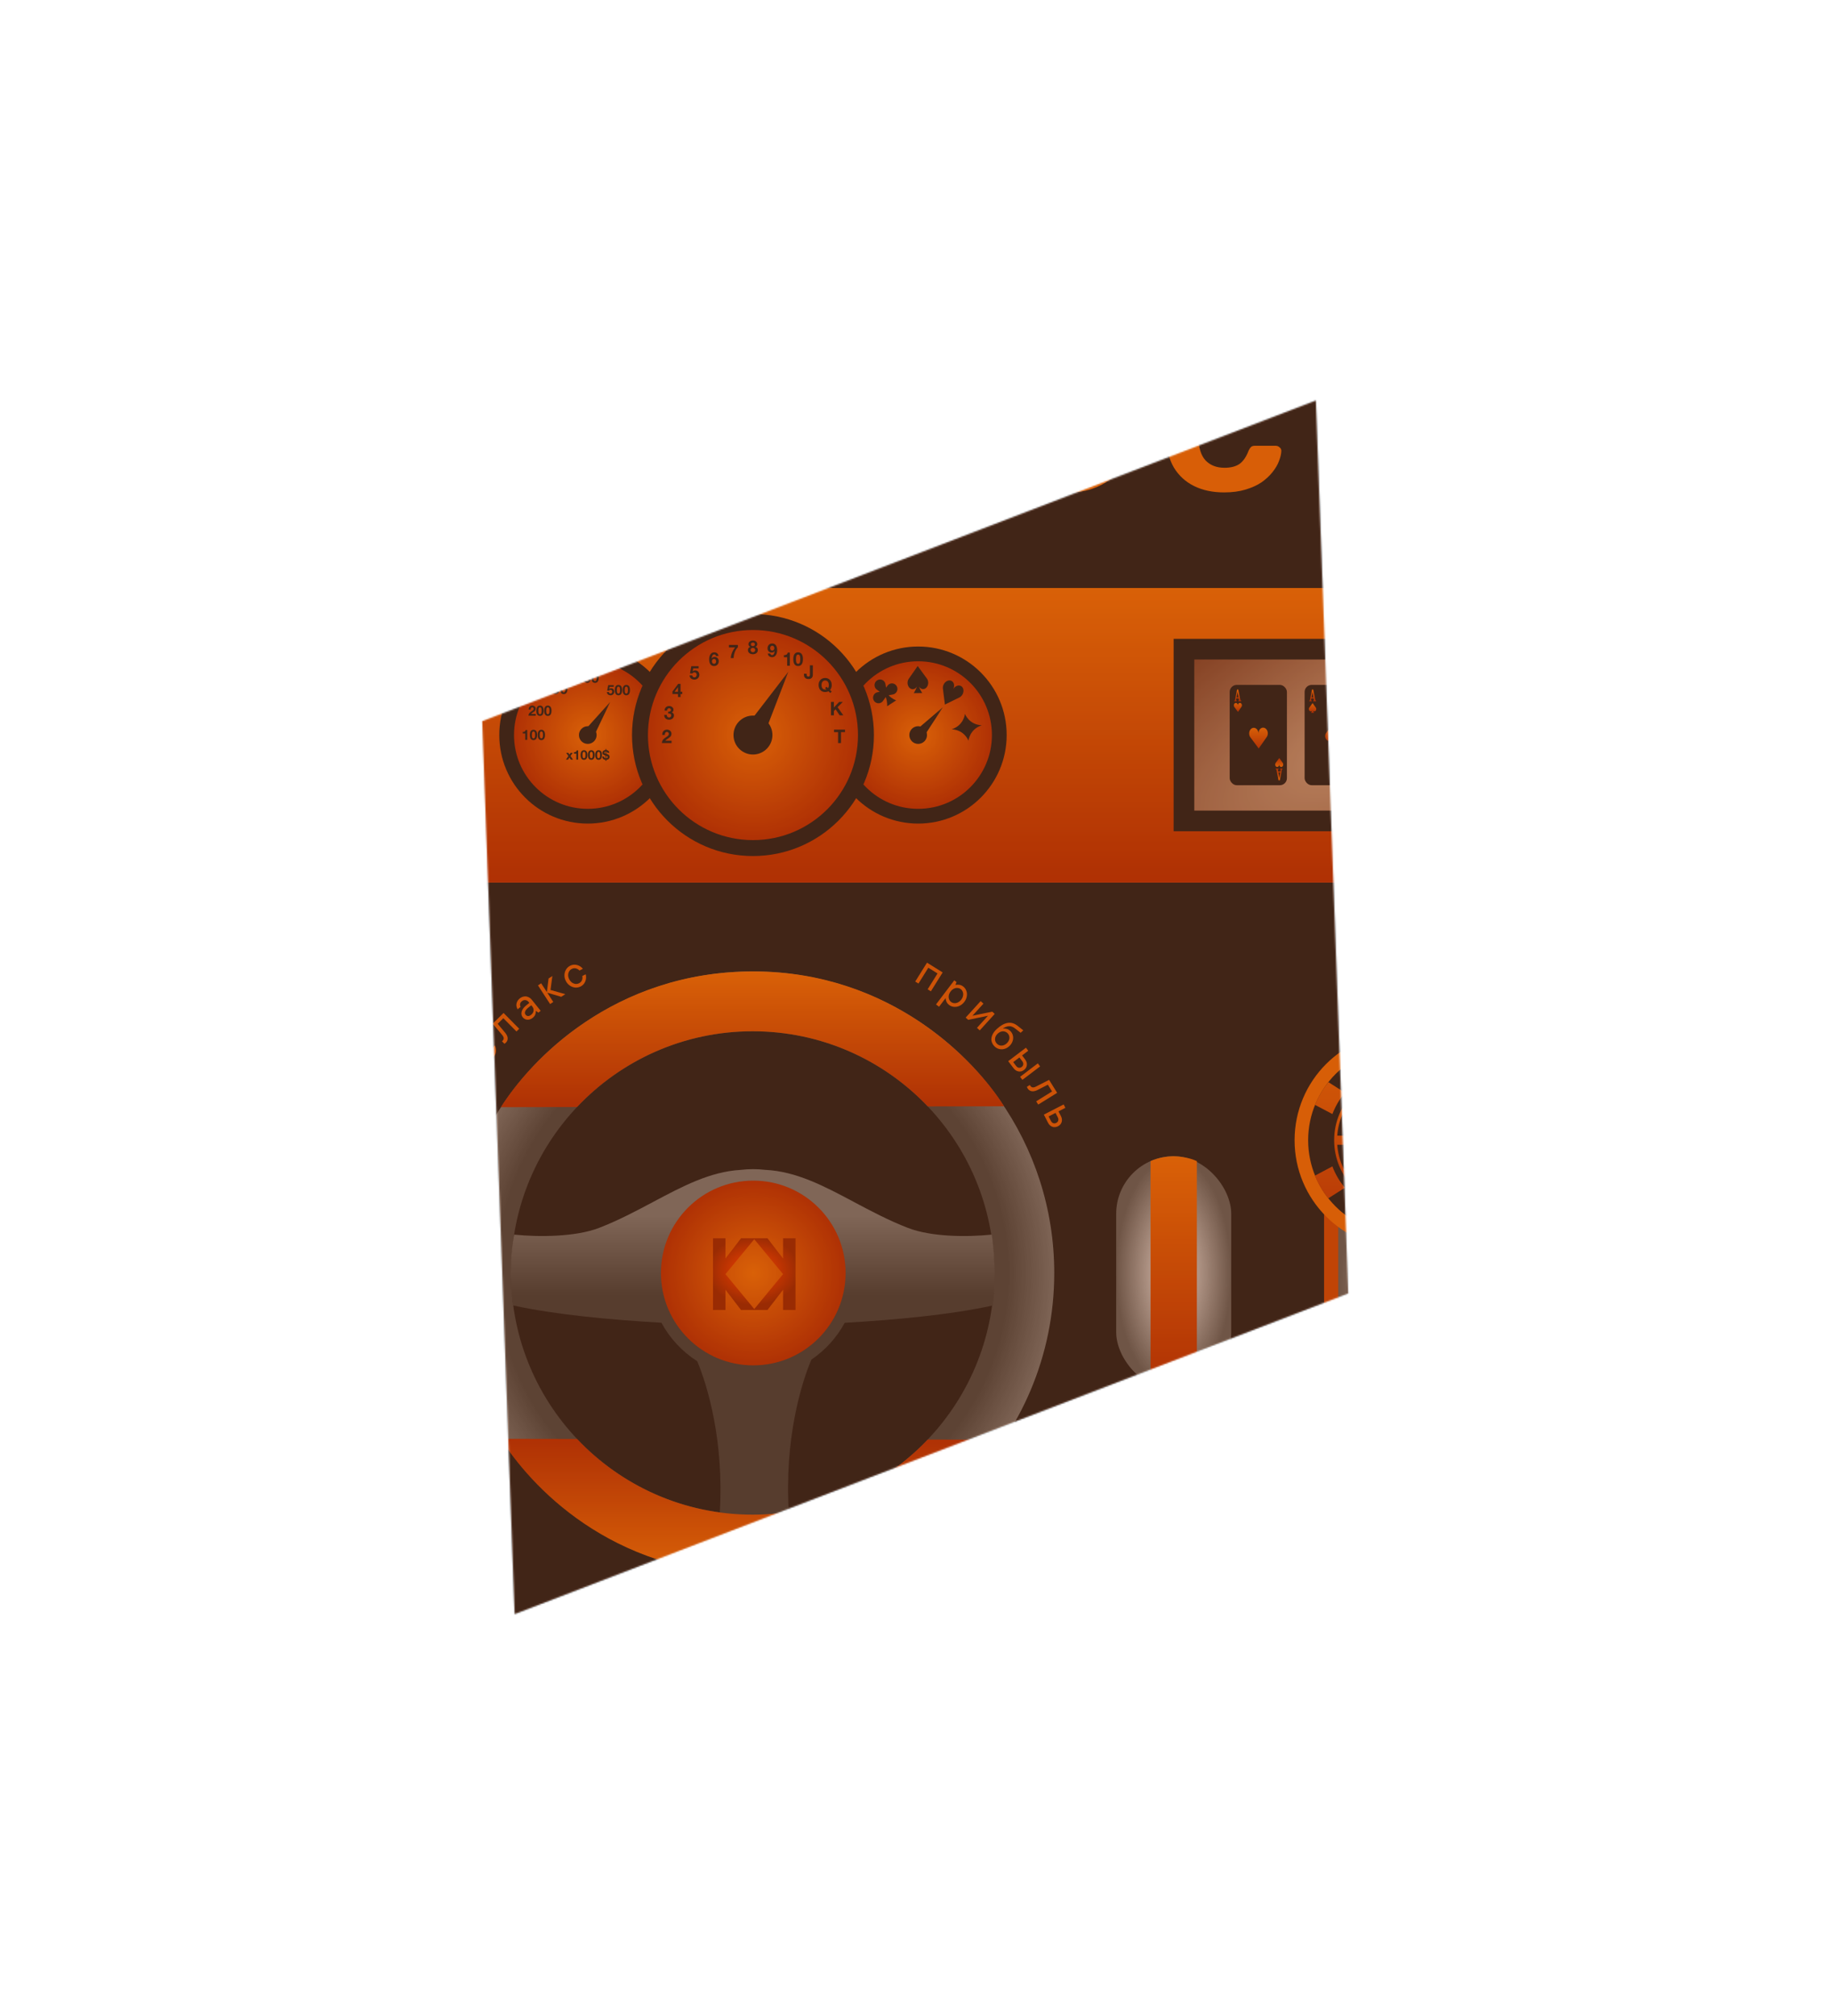 <svg width="1200" height="1320" viewBox="0 0 1200 1320" fill="none" xmlns="http://www.w3.org/2000/svg">
<mask id="mask0_547_53350" style="mask-type:alpha" maskUnits="userSpaceOnUse" x="315" y="262" width="569" height="795">
<path d="M315.9 472.232L861.891 262.283L883.121 846.863L337.131 1056.81L315.9 472.232Z" fill="#D45106"/>
</mask>
<g mask="url(#mask0_547_53350)">
<rect x="271" y="577.851" width="741.999" height="1132.71" fill="#1D1A1C"/>
<rect x="271" y="384.668" width="741.999" height="193.229" fill="url(#paint0_linear_547_53350)"/>
<circle cx="601.421" cy="481.282" r="57.969" fill="#1D1A1C"/>
<circle cx="601.421" cy="481.283" r="48.307" fill="url(#paint1_radial_547_53350)"/>
<circle cx="385.005" cy="481.282" r="57.969" fill="#1D1A1C"/>
<circle cx="385.005" cy="481.283" r="48.307" fill="url(#paint2_radial_547_53350)"/>
<circle cx="493.21" cy="481.284" r="79.224" fill="#1D1A1C"/>
<circle cx="493.209" cy="481.286" r="68.79" fill="url(#paint3_radial_547_53350)"/>
<circle cx="493.21" cy="481.281" r="12.753" fill="#1D1A1C"/>
<circle cx="601.418" cy="481.281" r="5.797" fill="#1D1A1C"/>
<circle cx="385.005" cy="481.281" r="5.797" fill="#1D1A1C"/>
<rect x="768.758" y="418.289" width="244.242" height="125.985" fill="#1D1A1C"/>
<rect x="782.284" y="431.814" width="230.715" height="98.933" fill="url(#paint4_diamond_547_53350)" fill-opacity="0.8"/>
<rect x="731.127" y="757.066" width="75.359" height="152.892" rx="37.68" fill="url(#paint5_radial_547_53350)"/>
<path fill-rule="evenodd" clip-rule="evenodd" d="M768.156 757.069H768.807C771.598 757.069 778.537 757.707 783.965 760.26V906.765C778.402 909.237 772.328 909.909 769.435 909.956H768.807H768.145C765.114 909.909 758.89 909.237 753.648 906.765V760.26C758.997 757.788 765.171 757.116 768.156 757.069Z" fill="url(#paint6_linear_547_53350)"/>
<rect x="867.301" y="773.059" width="101.638" height="145.308" fill="#BC4106"/>
<rect x="876.576" y="773.059" width="83.088" height="145.308" fill="url(#paint7_radial_547_53350)"/>
<ellipse cx="918.314" cy="746.587" rx="70.335" ry="70.529" fill="#D86107"/>
<circle cx="918.314" cy="929.575" r="70.335" fill="#AC2F06"/>
<ellipse cx="918.317" cy="929.382" rx="61.06" ry="61.254" fill="url(#paint8_radial_547_53350)"/>
<ellipse cx="918.317" cy="746.587" rx="61.06" ry="61.254" fill="url(#paint9_radial_547_53350)"/>
<path d="M436.888 477.747C437.421 477.747 437.913 477.857 438.364 478.079C438.815 478.3 439.171 478.616 439.434 479.026C439.704 479.427 439.84 479.899 439.84 480.44C439.84 480.998 439.708 481.49 439.446 481.916C439.282 482.17 439.077 482.408 438.831 482.629C438.585 482.851 438.237 483.105 437.786 483.392C437.212 483.753 436.785 484.052 436.506 484.29C436.228 484.528 435.998 484.774 435.818 485.028H439.889V486.528H433.567C433.567 485.971 433.661 485.483 433.85 485.065C434.038 484.638 434.325 484.241 434.711 483.872C434.932 483.667 435.182 483.462 435.461 483.257C435.74 483.052 436.215 482.724 436.888 482.273C437.273 482.01 437.568 481.748 437.773 481.486C437.986 481.223 438.093 480.92 438.093 480.575C438.093 480.321 438.04 480.096 437.933 479.899C437.827 479.694 437.675 479.534 437.478 479.419C437.29 479.304 437.064 479.247 436.802 479.247C436.375 479.247 436.043 479.423 435.805 479.776C435.568 480.129 435.445 480.612 435.436 481.227H433.764V481.067C433.764 480.403 433.891 479.821 434.145 479.321C434.399 478.821 434.76 478.435 435.227 478.165C435.703 477.886 436.256 477.747 436.888 477.747Z" fill="#1D1A1C"/>
<path d="M438.261 462.289C438.737 462.289 439.196 462.384 439.639 462.572C440.082 462.761 440.443 463.036 440.721 463.396C441.008 463.757 441.152 464.184 441.152 464.676C441.152 465.11 441.045 465.487 440.832 465.807C440.627 466.119 440.332 466.328 439.946 466.434V466.459C440.258 466.525 440.529 466.652 440.758 466.84C440.988 467.029 441.164 467.258 441.287 467.529C441.41 467.8 441.472 468.095 441.472 468.415C441.472 468.989 441.324 469.493 441.029 469.927C440.742 470.354 440.352 470.682 439.86 470.911C439.377 471.133 438.848 471.243 438.274 471.243C437.626 471.243 437.06 471.12 436.576 470.874C436.101 470.629 435.732 470.276 435.469 469.817C435.207 469.358 435.076 468.82 435.076 468.206V468.107H436.736C436.761 468.648 436.904 469.066 437.167 469.362C437.437 469.657 437.798 469.804 438.249 469.804C438.52 469.804 438.762 469.747 438.975 469.632C439.188 469.517 439.352 469.358 439.467 469.153C439.59 468.948 439.651 468.714 439.651 468.452C439.651 467.976 439.508 467.644 439.221 467.455C438.934 467.267 438.503 467.172 437.929 467.172H437.659V465.942H437.979C438.471 465.942 438.844 465.852 439.098 465.672C439.36 465.483 439.491 465.217 439.491 464.872C439.491 464.635 439.434 464.43 439.319 464.257C439.213 464.085 439.065 463.954 438.876 463.864C438.696 463.774 438.495 463.729 438.274 463.729C437.905 463.729 437.589 463.852 437.327 464.097C437.072 464.343 436.945 464.733 436.945 465.266H435.285C435.301 464.667 435.437 464.147 435.691 463.704C435.945 463.253 436.294 462.904 436.736 462.658C437.179 462.412 437.687 462.289 438.261 462.289Z" fill="#1D1A1C"/>
<path d="M373.022 494.081L373.798 492.917H375.152L373.686 495.004L375.333 497.375H373.936L373.005 495.97L372.074 497.375H370.703L372.306 495.03L370.841 492.917H372.237L373.022 494.081ZM378.714 497.375H377.489V493.46H375.972V492.538H376.058C376.547 492.538 376.932 492.437 377.213 492.236C377.501 492.029 377.676 491.73 377.739 491.339H378.714V497.375ZM382.513 491.219C383.238 491.219 383.789 491.483 384.169 492.012C384.548 492.541 384.738 493.314 384.738 494.331C384.738 495.366 384.548 496.154 384.169 496.694C383.789 497.228 383.238 497.496 382.513 497.496C381.789 497.496 381.24 497.228 380.866 496.694C380.493 496.159 380.306 495.372 380.306 494.331C380.306 493.314 380.493 492.541 380.866 492.012C381.24 491.483 381.789 491.219 382.513 491.219ZM381.53 494.297C381.53 494.676 381.548 495.018 381.582 495.323C381.617 495.622 381.706 495.892 381.849 496.133C381.993 496.369 382.214 496.487 382.513 496.487C382.812 496.487 383.033 496.372 383.177 496.142C383.327 495.906 383.419 495.636 383.453 495.332C383.493 495.027 383.513 494.682 383.513 494.297C383.513 493.929 383.49 493.598 383.444 493.305C383.404 493.006 383.309 492.753 383.16 492.547C383.01 492.334 382.792 492.227 382.505 492.227C382.211 492.227 381.993 492.345 381.849 492.581C381.706 492.817 381.617 493.078 381.582 493.366C381.548 493.653 381.53 493.963 381.53 494.297ZM387.304 491.219C388.029 491.219 388.58 491.483 388.96 492.012C389.339 492.541 389.529 493.314 389.529 494.331C389.529 495.366 389.339 496.154 388.96 496.694C388.58 497.228 388.029 497.496 387.304 497.496C386.58 497.496 386.031 497.228 385.657 496.694C385.284 496.159 385.097 495.372 385.097 494.331C385.097 493.314 385.284 492.541 385.657 492.012C386.031 491.483 386.58 491.219 387.304 491.219ZM386.321 494.297C386.321 494.676 386.339 495.018 386.373 495.323C386.408 495.622 386.497 495.892 386.64 496.133C386.784 496.369 387.005 496.487 387.304 496.487C387.603 496.487 387.825 496.372 387.968 496.142C388.118 495.906 388.21 495.636 388.244 495.332C388.284 495.027 388.305 494.682 388.305 494.297C388.305 493.929 388.282 493.598 388.236 493.305C388.195 493.006 388.1 492.753 387.951 492.547C387.802 492.334 387.583 492.227 387.296 492.227C387.003 492.227 386.784 492.345 386.64 492.581C386.497 492.817 386.408 493.078 386.373 493.366C386.339 493.653 386.321 493.963 386.321 494.297ZM392.095 491.219C392.82 491.219 393.372 491.483 393.751 492.012C394.13 492.541 394.32 493.314 394.32 494.331C394.32 495.366 394.13 496.154 393.751 496.694C393.372 497.228 392.82 497.496 392.095 497.496C391.371 497.496 390.822 497.228 390.449 496.694C390.075 496.159 389.888 495.372 389.888 494.331C389.888 493.314 390.075 492.541 390.449 492.012C390.822 491.483 391.371 491.219 392.095 491.219ZM391.112 494.297C391.112 494.676 391.13 495.018 391.164 495.323C391.199 495.622 391.288 495.892 391.432 496.133C391.575 496.369 391.797 496.487 392.095 496.487C392.394 496.487 392.616 496.372 392.759 496.142C392.909 495.906 393.001 495.636 393.035 495.332C393.075 495.027 393.096 494.682 393.096 494.297C393.096 493.929 393.073 493.598 393.027 493.305C392.986 493.006 392.892 492.753 392.742 492.547C392.593 492.334 392.374 492.227 392.087 492.227C391.794 492.227 391.575 492.345 391.432 492.581C391.288 492.817 391.199 493.078 391.164 493.366C391.13 493.653 391.112 493.963 391.112 494.297ZM397.145 490.408V491.072C397.737 491.135 398.2 491.325 398.533 491.641C398.873 491.952 399.056 492.374 399.085 492.909H397.861C397.861 492.759 397.826 492.621 397.757 492.495C397.694 492.368 397.608 492.268 397.499 492.193C397.389 492.118 397.272 492.081 397.145 492.081V493.607C397.674 493.728 398.094 493.877 398.404 494.055C398.72 494.228 398.947 494.446 399.085 494.711C399.229 494.969 399.301 495.288 399.301 495.668C399.301 495.926 399.226 496.194 399.077 496.47C398.927 496.74 398.689 496.976 398.361 497.177C398.039 497.378 397.634 497.493 397.145 497.522V498.254H396.636V497.522C395.332 497.424 394.616 496.708 394.49 495.375H395.714V495.4C395.714 495.694 395.797 495.938 395.964 496.133C396.131 496.329 396.355 496.455 396.636 496.513V494.711C396.596 494.699 396.524 494.682 396.421 494.659C396.323 494.63 396.2 494.593 396.05 494.547C395.573 494.397 395.217 494.196 394.981 493.943C394.751 493.685 394.636 493.343 394.636 492.917C394.636 492.567 394.719 492.256 394.886 491.986C395.059 491.716 395.294 491.503 395.593 491.348C395.898 491.193 396.246 491.101 396.636 491.072V490.408H397.145ZM395.86 492.797C395.86 492.986 395.921 493.133 396.042 493.236C396.162 493.334 396.361 493.417 396.636 493.486V492.081C396.493 492.081 396.361 492.11 396.24 492.167C396.125 492.225 396.033 492.308 395.964 492.417C395.895 492.526 395.86 492.653 395.86 492.797ZM397.145 496.513C397.421 496.484 397.645 496.395 397.818 496.245C397.99 496.09 398.076 495.898 398.076 495.668C398.076 495.524 398.048 495.403 397.99 495.306C397.933 495.208 397.835 495.125 397.697 495.056C397.565 494.987 397.381 494.921 397.145 494.857V496.513Z" fill="#1D1A1C"/>
<path d="M445.766 452.954H446.91V454.393H445.766V456.386H444.106V454.393H440.465V452.794L444.204 447.776H445.766V452.954ZM441.843 452.954H444.106V449.965H444.069L441.843 452.954Z" fill="#1D1A1C"/>
<path d="M457.622 437.621H454.067L453.723 439.577L453.748 439.602C453.969 439.38 454.215 439.216 454.486 439.11C454.756 438.995 455.072 438.937 455.433 438.937C455.982 438.937 456.458 439.069 456.859 439.331C457.261 439.593 457.564 439.946 457.769 440.389C457.983 440.832 458.089 441.324 458.089 441.865C458.089 442.43 457.95 442.951 457.671 443.427C457.392 443.894 457.011 444.267 456.527 444.546C456.043 444.825 455.51 444.964 454.928 444.964C454.313 444.964 453.764 444.858 453.28 444.644C452.796 444.423 452.415 444.107 452.136 443.697C451.858 443.287 451.71 442.799 451.694 442.234H453.44C453.481 442.627 453.629 442.943 453.883 443.181C454.145 443.41 454.469 443.525 454.855 443.525C455.142 443.525 455.396 443.451 455.617 443.304C455.847 443.148 456.023 442.943 456.146 442.689C456.277 442.435 456.343 442.16 456.343 441.865C456.343 441.57 456.285 441.299 456.171 441.053C456.056 440.807 455.884 440.614 455.654 440.475C455.433 440.327 455.162 440.253 454.842 440.253C454.539 440.253 454.289 440.311 454.092 440.426C453.895 440.532 453.711 440.704 453.538 440.942H451.964L452.813 436.182H457.622V437.621Z" fill="#1D1A1C"/>
<path d="M467.866 427.122C468.366 427.122 468.813 427.216 469.207 427.404C469.609 427.593 469.933 427.868 470.179 428.228C470.433 428.589 470.593 429.016 470.658 429.508H468.998C468.932 429.188 468.793 428.93 468.58 428.733C468.366 428.536 468.12 428.438 467.842 428.438C467.497 428.438 467.206 428.556 466.968 428.794C466.731 429.032 466.546 429.348 466.415 429.741C466.292 430.135 466.218 430.574 466.193 431.057L466.218 431.082C466.456 430.746 466.731 430.504 467.042 430.356C467.354 430.2 467.723 430.123 468.149 430.123C468.608 430.123 469.039 430.233 469.441 430.455C469.851 430.676 470.179 431 470.425 431.426C470.679 431.845 470.806 432.345 470.806 432.927C470.806 433.517 470.679 434.054 470.425 434.538C470.17 435.014 469.814 435.391 469.354 435.67C468.895 435.94 468.375 436.076 467.792 436.076C467.03 436.076 466.403 435.891 465.911 435.522C465.419 435.145 465.058 434.624 464.828 433.96C464.599 433.296 464.484 432.517 464.484 431.623C464.484 430.885 464.599 430.176 464.828 429.495C465.058 428.807 465.423 428.241 465.923 427.798C466.431 427.347 467.079 427.122 467.866 427.122ZM466.353 433.038C466.353 433.325 466.411 433.591 466.526 433.837C466.64 434.075 466.804 434.267 467.018 434.415C467.231 434.563 467.473 434.636 467.743 434.636C468.006 434.636 468.235 434.563 468.432 434.415C468.637 434.267 468.793 434.075 468.899 433.837C469.006 433.591 469.059 433.333 469.059 433.062C469.059 432.783 469.01 432.521 468.912 432.275C468.813 432.029 468.666 431.828 468.469 431.672C468.272 431.517 468.026 431.439 467.731 431.439C467.452 431.439 467.21 431.508 467.005 431.648C466.8 431.779 466.64 431.967 466.526 432.213C466.411 432.451 466.353 432.726 466.353 433.038Z" fill="#1D1A1C"/>
<path d="M493.167 419.393C493.823 419.393 494.364 419.52 494.79 419.774C495.225 420.02 495.541 420.324 495.737 420.684C495.942 421.037 496.045 421.381 496.045 421.718C496.045 422.144 495.934 422.517 495.713 422.837C495.5 423.148 495.192 423.374 494.79 423.513V423.538C495.315 423.661 495.713 423.907 495.983 424.276C496.262 424.645 496.402 425.1 496.402 425.641C496.402 426.215 496.25 426.707 495.947 427.117C495.651 427.519 495.258 427.826 494.766 428.04C494.274 428.245 493.745 428.347 493.179 428.347C492.605 428.347 492.068 428.249 491.568 428.052C491.076 427.855 490.674 427.556 490.363 427.154C490.059 426.744 489.908 426.244 489.908 425.653C489.908 425.112 490.047 424.657 490.326 424.288C490.613 423.911 491.014 423.661 491.531 423.538V423.513C491.129 423.407 490.818 423.198 490.596 422.886C490.375 422.566 490.264 422.185 490.264 421.742C490.264 421.25 490.404 420.828 490.682 420.475C490.961 420.123 491.322 419.856 491.765 419.676C492.208 419.487 492.675 419.393 493.167 419.393ZM491.851 421.902C491.851 422.14 491.908 422.345 492.023 422.517C492.146 422.689 492.306 422.82 492.503 422.911C492.708 422.993 492.929 423.034 493.167 423.034C493.544 423.034 493.852 422.935 494.089 422.738C494.335 422.533 494.458 422.255 494.458 421.902C494.458 421.59 494.36 421.316 494.163 421.078C493.975 420.832 493.638 420.709 493.155 420.709C492.925 420.709 492.712 420.754 492.515 420.844C492.318 420.935 492.158 421.07 492.035 421.25C491.912 421.431 491.851 421.648 491.851 421.902ZM491.654 425.567C491.654 425.854 491.72 426.108 491.851 426.33C491.99 426.551 492.175 426.723 492.404 426.846C492.634 426.969 492.892 427.031 493.179 427.031C493.458 427.031 493.708 426.969 493.929 426.846C494.159 426.723 494.335 426.551 494.458 426.33C494.59 426.108 494.655 425.858 494.655 425.58C494.655 425.317 494.59 425.084 494.458 424.879C494.335 424.665 494.159 424.501 493.929 424.387C493.708 424.264 493.454 424.202 493.167 424.202C492.88 424.202 492.622 424.259 492.392 424.374C492.162 424.481 491.982 424.637 491.851 424.842C491.72 425.047 491.654 425.289 491.654 425.567Z" fill="#1D1A1C"/>
<path d="M483.341 423.771C482.767 424.279 482.271 424.935 481.853 425.739C481.435 426.542 481.111 427.395 480.881 428.297C480.66 429.199 480.541 430.06 480.525 430.88H478.655C478.754 429.617 479.053 428.387 479.553 427.19C480.053 425.985 480.717 424.886 481.546 423.894H477.462V422.27H483.341V423.771Z" fill="#1D1A1C"/>
<path d="M505.772 421.325C506.518 421.325 507.133 421.509 507.617 421.878C508.109 422.247 508.474 422.764 508.712 423.428C508.95 424.084 509.068 424.863 509.068 425.765C509.068 426.527 508.95 427.253 508.712 427.942C508.482 428.622 508.113 429.184 507.605 429.627C507.096 430.061 506.457 430.279 505.686 430.279C505.186 430.279 504.735 430.184 504.333 429.996C503.94 429.807 503.616 429.537 503.362 429.184C503.116 428.823 502.96 428.393 502.894 427.893H504.555C504.62 428.204 504.76 428.462 504.973 428.667C505.186 428.864 505.432 428.963 505.711 428.963C506.178 428.963 506.555 428.741 506.842 428.298C507.129 427.847 507.301 427.196 507.359 426.343L507.334 426.318C507.105 426.646 506.834 426.888 506.523 427.044C506.211 427.2 505.834 427.278 505.391 427.278C504.981 427.278 504.571 427.179 504.161 426.982C503.759 426.777 503.423 426.466 503.152 426.048C502.882 425.621 502.747 425.096 502.747 424.473C502.747 423.899 502.87 423.375 503.116 422.899C503.362 422.415 503.714 422.034 504.173 421.755C504.632 421.468 505.165 421.325 505.772 421.325ZM504.493 424.338C504.493 424.617 504.542 424.883 504.641 425.137C504.739 425.383 504.887 425.584 505.083 425.74C505.28 425.888 505.522 425.962 505.809 425.962C506.104 425.962 506.354 425.892 506.559 425.752C506.773 425.605 506.932 425.412 507.039 425.174C507.146 424.928 507.199 424.658 507.199 424.363C507.199 424.076 507.142 423.813 507.027 423.575C506.912 423.329 506.748 423.133 506.535 422.985C506.322 422.837 506.08 422.764 505.809 422.764C505.547 422.764 505.313 422.837 505.108 422.985C504.911 423.133 504.76 423.329 504.653 423.575C504.546 423.813 504.493 424.067 504.493 424.338Z" fill="#1D1A1C"/>
<path d="M517.36 435.903H515.614V430.319H513.449V429.003H513.572C514.269 429.003 514.819 428.86 515.22 428.573C515.63 428.278 515.88 427.851 515.971 427.294H517.36V435.903ZM522.78 427.122C523.814 427.122 524.601 427.499 525.142 428.253C525.683 429.007 525.954 430.11 525.954 431.562C525.954 433.038 525.683 434.161 525.142 434.932C524.601 435.694 523.814 436.076 522.78 436.076C521.747 436.076 520.964 435.694 520.431 434.932C519.898 434.169 519.632 433.046 519.632 431.562C519.632 430.11 519.898 429.007 520.431 428.253C520.964 427.499 521.747 427.122 522.78 427.122ZM521.378 431.512C521.378 432.054 521.403 432.541 521.452 432.976C521.501 433.402 521.628 433.788 521.833 434.132C522.038 434.468 522.354 434.636 522.78 434.636C523.207 434.636 523.522 434.472 523.727 434.144C523.941 433.808 524.072 433.423 524.121 432.988C524.178 432.554 524.207 432.062 524.207 431.512C524.207 430.988 524.174 430.516 524.109 430.098C524.051 429.672 523.916 429.311 523.703 429.016C523.49 428.712 523.178 428.561 522.768 428.561C522.35 428.561 522.038 428.729 521.833 429.065C521.628 429.401 521.501 429.774 521.452 430.184C521.403 430.594 521.378 431.037 521.378 431.512Z" fill="#1D1A1C"/>
<path d="M540.504 443.917C541.365 443.917 542.12 444.118 542.767 444.52C543.423 444.914 543.928 445.463 544.28 446.168C544.641 446.865 544.821 447.66 544.821 448.554C544.821 449.186 544.723 449.776 544.526 450.325C544.338 450.866 544.055 451.354 543.677 451.789L544.772 452.785L543.874 453.732L542.632 452.601C542.033 452.945 541.324 453.117 540.504 453.117C539.627 453.117 538.86 452.916 538.204 452.515C537.556 452.105 537.056 451.555 536.704 450.866C536.359 450.17 536.187 449.399 536.187 448.554C536.187 447.677 536.359 446.89 536.704 446.193C537.048 445.488 537.544 444.934 538.192 444.532C538.848 444.122 539.619 443.917 540.504 443.917ZM538.118 448.554C538.118 449.046 538.192 449.514 538.34 449.956C538.495 450.399 538.754 450.768 539.114 451.063C539.475 451.35 539.943 451.494 540.517 451.494C540.738 451.494 540.902 451.486 541.008 451.469C541.123 451.453 541.213 451.42 541.279 451.371L540.455 450.621L541.353 449.661L542.349 450.571C542.53 450.334 542.665 450.042 542.755 449.698C542.845 449.354 542.89 448.972 542.89 448.554C542.89 447.956 542.8 447.431 542.62 446.98C542.439 446.529 542.169 446.176 541.808 445.922C541.447 445.668 541.008 445.541 540.492 445.541C539.984 445.541 539.549 445.672 539.188 445.934C538.836 446.189 538.569 446.541 538.389 446.992C538.208 447.443 538.118 447.964 538.118 448.554Z" fill="#1D1A1C"/>
<path d="M546.232 463.227L549.664 459.586H552.075L548.643 463.055L552.407 468.368H549.984L547.339 464.42L546.232 465.539V468.368H544.301V459.586H546.232V463.227Z" fill="#1D1A1C"/>
<path d="M532.435 441.651C532.435 442.619 532.189 443.357 531.697 443.865C531.213 444.365 530.491 444.615 529.532 444.615C528.942 444.615 528.425 444.505 527.982 444.283C527.548 444.062 527.211 443.75 526.974 443.348C526.736 442.939 526.617 442.463 526.617 441.922V441.135H528.364V441.565C528.364 442.073 528.454 442.438 528.634 442.66C528.823 442.881 529.106 442.992 529.483 442.992C529.778 442.992 529.999 442.93 530.147 442.807C530.303 442.676 530.401 442.516 530.442 442.328C530.483 442.139 530.504 441.905 530.504 441.627V435.624H532.435V441.651Z" fill="#1D1A1C"/>
<path d="M553.509 479.37H550.877V486.528H548.946V479.37H546.314V477.747H553.509V479.37Z" fill="#1D1A1C"/>
<path d="M516.362 439.822L492.778 470.453L497.082 474.651L516.362 439.822Z" fill="#1D1A1C"/>
<path d="M516.379 439.803L502.498 475.883L496.674 474.393L516.379 439.803Z" fill="#1D1A1C"/>
<path d="M617.552 463.124L600.017 478.103L602.012 481.083L617.552 463.124Z" fill="#1D1A1C"/>
<path d="M617.564 463.113L605.022 482.467L601.805 480.881L617.564 463.113Z" fill="#1D1A1C"/>
<path d="M399.663 459.649L384.231 476.787L386.598 479.481L399.663 459.649Z" fill="#1D1A1C"/>
<path d="M399.67 459.636L389.759 480.46L386.363 479.307L399.67 459.636Z" fill="#1D1A1C"/>
<path d="M634.389 484.98C634.389 484.98 631.798 477.937 623.375 477.512C631.396 474.9 632.056 467.424 632.056 467.424C632.056 467.424 634.648 474.467 643.071 474.892C635.05 477.504 634.389 484.98 634.389 484.98Z" fill="#1D1A1C"/>
<path d="M630.492 454.614C629.999 455.525 629.284 456.221 628.495 456.637L628.243 456.761L628.23 456.765L618.929 461.305L617.646 451.035L617.642 451.022L617.609 450.744C617.526 449.856 617.719 448.877 618.212 447.967C619.343 445.878 621.633 444.93 623.329 445.848C625.024 446.766 625.483 449.202 624.352 451.29C625.483 449.202 627.773 448.254 629.469 449.172C631.166 450.089 631.623 452.528 630.493 454.616L630.492 454.614Z" fill="#1D1A1C"/>
<path d="M582.291 448.036C581.793 448.361 581.396 448.789 581.115 449.274L581.115 449.276C580.965 449.494 580.723 449.836 580.418 450.263C580.233 449.34 580.098 448.597 580.029 448.204C579.979 447.642 579.8 447.084 579.481 446.578C578.413 444.879 576.183 444.392 574.503 445.486C572.821 446.582 572.323 448.847 573.391 450.544C573.709 451.048 574.127 451.447 574.604 451.729L574.606 451.729C574.926 451.958 575.528 452.391 576.273 452.946C575.783 453.047 575.391 453.121 575.142 453.168C575.142 453.168 575.142 453.168 575.14 453.167C574.59 453.224 574.043 453.409 573.543 453.734C571.86 454.83 571.362 457.095 572.431 458.793C573.499 460.492 575.729 460.981 577.409 459.885C577.912 459.558 578.307 459.127 578.589 458.637C578.87 458.234 579.456 457.399 580.196 456.397C581.442 459.916 581.07 462.439 581.07 462.439L583.417 460.91L580.595 456.419L583.417 460.91L587.02 458.563C587.02 458.563 584.638 457.859 582.037 455.266C583.171 455.017 584.096 454.837 584.553 454.752C585.108 454.698 585.659 454.512 586.16 454.185C587.842 453.089 588.338 450.823 587.271 449.126C586.203 447.427 583.974 446.938 582.293 448.034L582.291 448.036ZM584.347 459.583L584.331 459.56L584.347 459.583Z" fill="#1D1A1C"/>
<path d="M607.989 447.008C608.013 449.305 606.522 451.184 604.655 451.204C603.484 451.217 602.441 450.495 601.823 449.384C602.234 450.521 602.93 451.996 604.09 453.785L598.522 453.844C599.655 452.016 600.316 450.517 600.7 449.366C600.108 450.506 599.074 451.263 597.892 451.276C596.025 451.296 594.492 449.449 594.466 447.152C594.455 446.15 594.733 445.227 595.206 444.505L595.36 444.284L595.369 444.276L601.109 436.067L607.028 444.149L607.035 444.157L607.194 444.376C607.682 445.089 607.98 446.006 607.991 447.008H607.989Z" fill="#1D1A1C"/>
<path d="M345.354 484.462H344.037V480.251H342.405V479.259H342.497C343.023 479.259 343.437 479.15 343.74 478.934C344.049 478.711 344.238 478.39 344.306 477.969H345.354V484.462ZM349.441 477.84C350.22 477.84 350.814 478.124 351.222 478.693C351.63 479.262 351.834 480.093 351.834 481.188C351.834 482.301 351.63 483.148 351.222 483.729C350.814 484.304 350.22 484.592 349.441 484.592C348.662 484.592 348.072 484.304 347.67 483.729C347.268 483.154 347.067 482.307 347.067 481.188C347.067 480.093 347.268 479.262 347.67 478.693C348.072 478.124 348.662 477.84 349.441 477.84ZM348.384 481.151C348.384 481.559 348.402 481.927 348.44 482.254C348.477 482.576 348.572 482.867 348.727 483.126C348.882 483.38 349.12 483.507 349.441 483.507C349.763 483.507 350.001 483.383 350.155 483.136C350.316 482.882 350.415 482.591 350.452 482.264C350.495 481.936 350.517 481.565 350.517 481.151C350.517 480.755 350.492 480.399 350.443 480.084C350.4 479.763 350.298 479.491 350.137 479.268C349.976 479.039 349.741 478.925 349.432 478.925C349.117 478.925 348.882 479.052 348.727 479.305C348.572 479.559 348.477 479.84 348.44 480.149C348.402 480.458 348.384 480.792 348.384 481.151ZM354.595 477.84C355.374 477.84 355.968 478.124 356.376 478.693C356.784 479.262 356.988 480.093 356.988 481.188C356.988 482.301 356.784 483.148 356.376 483.729C355.968 484.304 355.374 484.592 354.595 484.592C353.816 484.592 353.225 484.304 352.823 483.729C352.422 483.154 352.221 482.307 352.221 481.188C352.221 480.093 352.422 479.262 352.823 478.693C353.225 478.124 353.816 477.84 354.595 477.84ZM353.538 481.151C353.538 481.559 353.556 481.927 353.593 482.254C353.63 482.576 353.726 482.867 353.881 483.126C354.035 483.38 354.273 483.507 354.595 483.507C354.917 483.507 355.155 483.383 355.309 483.136C355.47 482.882 355.569 482.591 355.606 482.264C355.649 481.936 355.671 481.565 355.671 481.151C355.671 480.755 355.646 480.399 355.597 480.084C355.553 479.763 355.451 479.491 355.291 479.268C355.13 479.039 354.895 478.925 354.586 478.925C354.27 478.925 354.035 479.052 353.881 479.305C353.726 479.559 353.63 479.84 353.593 480.149C353.556 480.458 353.538 480.792 353.538 481.151Z" fill="#1D1A1C"/>
<path d="M348.672 461.996C349.074 461.996 349.445 462.079 349.785 462.246C350.125 462.413 350.394 462.651 350.592 462.96C350.796 463.263 350.898 463.619 350.898 464.027C350.898 464.448 350.799 464.819 350.601 465.14C350.478 465.332 350.323 465.511 350.138 465.678C349.952 465.845 349.689 466.037 349.349 466.253C348.916 466.525 348.595 466.751 348.385 466.93C348.174 467.109 348.001 467.295 347.865 467.487H350.935V468.618H346.168C346.168 468.198 346.239 467.83 346.381 467.514C346.523 467.193 346.74 466.893 347.03 466.615C347.197 466.46 347.386 466.306 347.596 466.151C347.807 465.996 348.165 465.749 348.672 465.409C348.963 465.211 349.185 465.013 349.34 464.815C349.501 464.618 349.581 464.389 349.581 464.129C349.581 463.937 349.541 463.767 349.461 463.619C349.38 463.464 349.266 463.344 349.117 463.257C348.975 463.171 348.805 463.127 348.607 463.127C348.286 463.127 348.035 463.26 347.856 463.526C347.677 463.792 347.584 464.157 347.578 464.621H346.316V464.5C346.316 463.999 346.412 463.56 346.604 463.183C346.796 462.806 347.068 462.515 347.42 462.311C347.779 462.101 348.196 461.996 348.672 461.996ZM353.696 461.996C354.475 461.996 355.069 462.28 355.477 462.849C355.885 463.418 356.089 464.25 356.089 465.344C356.089 466.457 355.885 467.304 355.477 467.885C355.069 468.46 354.475 468.748 353.696 468.748C352.917 468.748 352.326 468.46 351.925 467.885C351.523 467.31 351.322 466.463 351.322 465.344C351.322 464.25 351.523 463.418 351.925 462.849C352.326 462.28 352.917 461.996 353.696 461.996ZM352.639 465.307C352.639 465.715 352.657 466.083 352.694 466.411C352.732 466.732 352.827 467.023 352.982 467.283C353.137 467.536 353.375 467.663 353.696 467.663C354.018 467.663 354.256 467.539 354.41 467.292C354.571 467.038 354.67 466.748 354.707 466.42C354.75 466.092 354.772 465.721 354.772 465.307C354.772 464.911 354.747 464.556 354.698 464.24C354.655 463.919 354.552 463.647 354.392 463.424C354.231 463.195 353.996 463.081 353.687 463.081C353.371 463.081 353.137 463.208 352.982 463.461C352.827 463.715 352.732 463.996 352.694 464.305C352.657 464.614 352.639 464.948 352.639 465.307ZM358.85 461.996C359.629 461.996 360.223 462.28 360.631 462.849C361.039 463.418 361.243 464.25 361.243 465.344C361.243 466.457 361.039 467.304 360.631 467.885C360.223 468.46 359.629 468.748 358.85 468.748C358.071 468.748 357.48 468.46 357.078 467.885C356.676 467.31 356.475 466.463 356.475 465.344C356.475 464.25 356.676 463.418 357.078 462.849C357.48 462.28 358.071 461.996 358.85 461.996ZM357.793 465.307C357.793 465.715 357.811 466.083 357.848 466.411C357.885 466.732 357.981 467.023 358.136 467.283C358.29 467.536 358.528 467.663 358.85 467.663C359.171 467.663 359.409 467.539 359.564 467.292C359.725 467.038 359.824 466.748 359.861 466.42C359.904 466.092 359.926 465.721 359.926 465.307C359.926 464.911 359.901 464.556 359.852 464.24C359.808 463.919 359.706 463.647 359.546 463.424C359.385 463.195 359.15 463.081 358.841 463.081C358.525 463.081 358.29 463.208 358.136 463.461C357.981 463.715 357.885 463.996 357.848 464.305C357.811 464.614 357.793 464.948 357.793 465.307Z" fill="#1D1A1C"/>
<path d="M358.973 447.696C359.332 447.696 359.678 447.767 360.012 447.909C360.346 448.052 360.618 448.259 360.828 448.531C361.044 448.803 361.153 449.124 361.153 449.495C361.153 449.823 361.072 450.108 360.911 450.349C360.757 450.584 360.534 450.741 360.244 450.822V450.84C360.479 450.89 360.683 450.986 360.856 451.128C361.029 451.27 361.162 451.443 361.255 451.647C361.347 451.851 361.394 452.074 361.394 452.315C361.394 452.748 361.282 453.128 361.06 453.456C360.843 453.777 360.55 454.025 360.179 454.198C359.814 454.365 359.415 454.448 358.982 454.448C358.494 454.448 358.067 454.355 357.702 454.17C357.344 453.984 357.065 453.719 356.868 453.372C356.67 453.026 356.571 452.621 356.571 452.157V452.083H357.823C357.841 452.491 357.95 452.807 358.148 453.029C358.352 453.252 358.624 453.363 358.964 453.363C359.168 453.363 359.35 453.32 359.511 453.233C359.672 453.147 359.795 453.026 359.882 452.871C359.975 452.717 360.021 452.541 360.021 452.343C360.021 451.984 359.913 451.734 359.696 451.592C359.48 451.449 359.155 451.378 358.723 451.378H358.519V450.451H358.76C359.131 450.451 359.412 450.383 359.604 450.247C359.802 450.104 359.9 449.903 359.9 449.644C359.9 449.464 359.857 449.31 359.771 449.18C359.69 449.05 359.579 448.951 359.437 448.883C359.301 448.815 359.149 448.781 358.982 448.781C358.704 448.781 358.466 448.874 358.268 449.059C358.076 449.245 357.981 449.539 357.981 449.941H356.728C356.741 449.489 356.843 449.097 357.035 448.763C357.226 448.423 357.489 448.16 357.823 447.974C358.157 447.789 358.54 447.696 358.973 447.696ZM364.127 447.696C364.906 447.696 365.499 447.98 365.908 448.549C366.316 449.118 366.52 449.95 366.52 451.044C366.52 452.157 366.316 453.004 365.908 453.586C365.499 454.161 364.906 454.448 364.127 454.448C363.348 454.448 362.757 454.161 362.355 453.586C361.953 453.011 361.752 452.163 361.752 451.044C361.752 449.95 361.953 449.118 362.355 448.549C362.757 447.98 363.348 447.696 364.127 447.696ZM363.069 451.007C363.069 451.415 363.088 451.783 363.125 452.111C363.162 452.432 363.258 452.723 363.413 452.983C363.567 453.236 363.805 453.363 364.127 453.363C364.448 453.363 364.686 453.239 364.841 452.992C365.002 452.739 365.101 452.448 365.138 452.12C365.181 451.792 365.203 451.421 365.203 451.007C365.203 450.611 365.178 450.256 365.128 449.941C365.085 449.619 364.983 449.347 364.822 449.124C364.662 448.896 364.427 448.781 364.117 448.781C363.802 448.781 363.567 448.908 363.413 449.161C363.258 449.415 363.162 449.696 363.125 450.005C363.088 450.315 363.069 450.649 363.069 451.007ZM369.281 447.696C370.06 447.696 370.653 447.98 371.061 448.549C371.469 449.118 371.673 449.95 371.673 451.044C371.673 452.157 371.469 453.004 371.061 453.586C370.653 454.161 370.06 454.448 369.281 454.448C368.501 454.448 367.911 454.161 367.509 453.586C367.107 453.011 366.906 452.163 366.906 451.044C366.906 449.95 367.107 449.118 367.509 448.549C367.911 447.98 368.501 447.696 369.281 447.696ZM368.223 451.007C368.223 451.415 368.242 451.783 368.279 452.111C368.316 452.432 368.412 452.723 368.566 452.983C368.721 453.236 368.959 453.363 369.281 453.363C369.602 453.363 369.84 453.239 369.995 452.992C370.155 452.739 370.254 452.448 370.292 452.12C370.335 451.792 370.356 451.421 370.356 451.007C370.356 450.611 370.332 450.256 370.282 449.941C370.239 449.619 370.137 449.347 369.976 449.124C369.815 448.896 369.58 448.781 369.271 448.781C368.956 448.781 368.721 448.908 368.566 449.161C368.412 449.415 368.316 449.696 368.279 450.005C368.242 450.315 368.223 450.649 368.223 451.007Z" fill="#1D1A1C"/>
<path d="M381.035 444.39H381.898V445.475H381.035V446.978H379.783V445.475H377.038V444.269L379.857 440.485H381.035V444.39ZM378.076 444.39H379.783V442.136H379.755L378.076 444.39ZM384.612 440.355C385.391 440.355 385.985 440.64 386.393 441.208C386.801 441.777 387.005 442.609 387.005 443.703C387.005 444.816 386.801 445.664 386.393 446.245C385.985 446.82 385.391 447.107 384.612 447.107C383.833 447.107 383.243 446.82 382.841 446.245C382.439 445.67 382.238 444.823 382.238 443.703C382.238 442.609 382.439 441.777 382.841 441.208C383.243 440.64 383.833 440.355 384.612 440.355ZM383.555 443.666C383.555 444.074 383.573 444.442 383.61 444.77C383.648 445.092 383.743 445.382 383.898 445.642C384.053 445.895 384.291 446.022 384.612 446.022C384.934 446.022 385.172 445.899 385.326 445.651C385.487 445.398 385.586 445.107 385.623 444.779C385.666 444.452 385.688 444.081 385.688 443.666C385.688 443.271 385.663 442.915 385.614 442.6C385.571 442.278 385.469 442.006 385.308 441.784C385.147 441.555 384.912 441.44 384.603 441.44C384.287 441.44 384.053 441.567 383.898 441.821C383.743 442.074 383.648 442.355 383.61 442.665C383.573 442.974 383.555 443.308 383.555 443.666ZM389.766 440.355C390.545 440.355 391.139 440.64 391.547 441.208C391.955 441.777 392.159 442.609 392.159 443.703C392.159 444.816 391.955 445.664 391.547 446.245C391.139 446.82 390.545 447.107 389.766 447.107C388.987 447.107 388.396 446.82 387.994 446.245C387.592 445.67 387.391 444.823 387.391 443.703C387.391 442.609 387.592 441.777 387.994 441.208C388.396 440.64 388.987 440.355 389.766 440.355ZM388.709 443.666C388.709 444.074 388.727 444.442 388.764 444.77C388.801 445.092 388.897 445.382 389.052 445.642C389.206 445.895 389.444 446.022 389.766 446.022C390.087 446.022 390.325 445.899 390.48 445.651C390.641 445.398 390.74 445.107 390.777 444.779C390.82 444.452 390.842 444.081 390.842 443.666C390.842 443.271 390.817 442.915 390.768 442.6C390.724 442.278 390.622 442.006 390.462 441.784C390.301 441.555 390.066 441.44 389.757 441.44C389.441 441.44 389.206 441.567 389.052 441.821C388.897 442.074 388.801 442.355 388.764 442.665C388.727 442.974 388.709 443.308 388.709 443.666Z" fill="#1D1A1C"/>
<path d="M402.006 449.683H399.325L399.065 451.158L399.084 451.177C399.251 451.01 399.436 450.886 399.641 450.806C399.845 450.719 400.083 450.676 400.355 450.676C400.769 450.676 401.128 450.775 401.431 450.973C401.734 451.171 401.962 451.436 402.117 451.77C402.278 452.104 402.358 452.475 402.358 452.883C402.358 453.31 402.253 453.703 402.043 454.061C401.833 454.414 401.545 454.695 401.18 454.905C400.815 455.116 400.413 455.221 399.974 455.221C399.511 455.221 399.096 455.14 398.732 454.98C398.367 454.813 398.079 454.575 397.869 454.265C397.659 453.956 397.547 453.588 397.535 453.162H398.852C398.883 453.458 398.994 453.696 399.186 453.876C399.384 454.049 399.628 454.135 399.919 454.135C400.135 454.135 400.327 454.08 400.494 453.969C400.667 453.851 400.8 453.696 400.893 453.505C400.992 453.313 401.041 453.106 401.041 452.883C401.041 452.661 400.998 452.457 400.911 452.271C400.825 452.086 400.695 451.94 400.522 451.835C400.355 451.724 400.151 451.668 399.91 451.668C399.681 451.668 399.492 451.712 399.344 451.798C399.195 451.879 399.056 452.008 398.926 452.188H397.739L398.379 448.598H402.006V449.683ZM405.091 448.468C405.87 448.468 406.464 448.753 406.872 449.322C407.28 449.891 407.484 450.722 407.484 451.817C407.484 452.93 407.28 453.777 406.872 454.358C406.464 454.933 405.87 455.221 405.091 455.221C404.312 455.221 403.722 454.933 403.32 454.358C402.918 453.783 402.717 452.936 402.717 451.817C402.717 450.722 402.918 449.891 403.32 449.322C403.722 448.753 404.312 448.468 405.091 448.468ZM404.034 451.78C404.034 452.188 404.052 452.556 404.089 452.883C404.127 453.205 404.222 453.496 404.377 453.755C404.532 454.009 404.77 454.135 405.091 454.135C405.413 454.135 405.651 454.012 405.805 453.764C405.966 453.511 406.065 453.22 406.102 452.893C406.145 452.565 406.167 452.194 406.167 451.78C406.167 451.384 406.142 451.028 406.093 450.713C406.05 450.391 405.948 450.119 405.787 449.897C405.626 449.668 405.391 449.554 405.082 449.554C404.766 449.554 404.532 449.68 404.377 449.934C404.222 450.187 404.127 450.469 404.089 450.778C404.052 451.087 404.034 451.421 404.034 451.78ZM410.245 448.468C411.024 448.468 411.618 448.753 412.026 449.322C412.434 449.891 412.638 450.722 412.638 451.817C412.638 452.93 412.434 453.777 412.026 454.358C411.618 454.933 411.024 455.221 410.245 455.221C409.466 455.221 408.875 454.933 408.473 454.358C408.071 453.783 407.871 452.936 407.871 451.817C407.871 450.722 408.071 449.891 408.473 449.322C408.875 448.753 409.466 448.468 410.245 448.468ZM409.188 451.78C409.188 452.188 409.206 452.556 409.243 452.883C409.28 453.205 409.376 453.496 409.531 453.755C409.685 454.009 409.923 454.135 410.245 454.135C410.566 454.135 410.804 454.012 410.959 453.764C411.12 453.511 411.219 453.22 411.256 452.893C411.299 452.565 411.321 452.194 411.321 451.78C411.321 451.384 411.296 451.028 411.247 450.713C411.203 450.391 411.101 450.119 410.941 449.897C410.78 449.668 410.545 449.554 410.236 449.554C409.92 449.554 409.685 449.68 409.531 449.934C409.376 450.187 409.28 450.469 409.243 450.778C409.206 451.087 409.188 451.421 409.188 451.78Z" fill="#1D1A1C"/>
<g clip-path="url(#clip0_547_53350)">
<path d="M918.12 807.832C951.947 807.832 979.369 780.41 979.369 746.583C979.369 712.755 951.947 685.333 918.12 685.333C884.292 685.333 856.87 712.755 856.87 746.583C856.87 780.41 884.292 807.832 918.12 807.832Z" fill="#1D1A1C"/>
<path d="M918.117 789.834C942.004 789.834 961.369 770.469 961.369 746.582C961.369 722.695 942.004 703.33 918.117 703.33C894.23 703.33 874.865 722.695 874.865 746.582C874.865 770.469 894.23 789.834 918.117 789.834Z" fill="#1D1A1C" stroke="url(#paint10_linear_547_53350)" stroke-width="1.932" stroke-miterlimit="10"/>
<path fill-rule="evenodd" clip-rule="evenodd" d="M907.696 749.569L879.464 765.86C879.464 765.86 880.667 768.381 882.504 771.016L910.101 755.169L894.257 782.597C894.257 782.597 896.563 784.146 899.463 785.546L915.132 758.4V789.665C915.132 789.665 917.9 789.904 921.104 789.665V757.721L937.078 785.391V785.383C937.078 785.383 939.59 784.205 942.251 782.393L926.281 754.734L953.937 770.7L953.935 770.703H953.943L953.937 770.7C954.006 770.601 955.556 768.365 956.925 765.531L929.28 749.569H961.207C961.207 749.569 961.446 746.802 961.207 743.598H930.252L957.179 728.135C955.812 725.219 954.148 722.765 954.148 722.765L926.489 738.725L942.525 710.945C939.881 709.116 937.393 707.922 937.393 707.922L921.104 736.122V703.499C917.908 703.277 915.132 703.499 915.132 703.499V735.424L899.164 707.767C896.264 709.159 893.991 710.757 893.991 710.757L909.957 738.412L882.299 722.443C880.479 725.096 879.309 727.616 879.309 727.616L906.991 743.598H875.033C874.802 746.794 875.033 749.569 875.033 749.569H907.696Z" fill="url(#paint11_linear_547_53350)"/>
<path d="M881.604 746.731C881.604 726.452 897.951 710.018 918.124 710.018C938.296 710.018 954.644 726.452 954.644 746.731C954.644 767.01 938.296 783.445 918.124 783.445C897.951 783.445 881.604 767.01 881.604 746.731Z" fill="#1D1A1C" stroke="url(#paint12_linear_547_53350)" stroke-width="1.932" stroke-miterlimit="10"/>
<path fill-rule="evenodd" clip-rule="evenodd" d="M926.225 698.777C923.589 698.324 920.879 698.093 918.119 698.093C915.36 698.093 912.65 698.332 910.014 698.777L909.428 685.914C919.494 684.506 926.819 685.914 926.819 685.914L926.225 698.777ZM960.335 722.696C961.694 725.102 962.822 727.573 963.72 730.093L975.095 724.245C975.095 724.245 972.789 717.359 966.619 709.279L955.755 715.975C957.444 718.051 958.976 720.291 960.335 722.696ZM955.358 777.769C957.08 775.727 958.653 773.511 960.053 771.13C961.453 768.75 962.623 766.295 963.57 763.8L974.838 769.845C971.067 779.246 966.237 784.656 966.237 784.656L955.358 777.769ZM909.923 794.316C912.558 794.769 915.268 795 918.028 795C920.787 795 923.497 794.761 926.133 794.316L926.626 807.456C916.56 808.864 909.428 807.263 909.428 807.263L909.923 794.316ZM876.26 722.103C877.66 719.723 879.225 717.499 880.946 715.456L870.173 708.57C870.173 708.57 865.194 714.01 861.314 723.4L872.751 729.434C873.698 726.938 874.868 724.484 876.26 722.095V722.103ZM872.735 763.7C873.682 766.204 874.843 768.659 876.243 771.039C877.644 773.42 879.209 775.644 880.93 777.687L870.01 784.654C863.7 776.681 861.314 769.776 861.314 769.776L872.735 763.7Z" fill="url(#paint13_linear_547_53350)"/>
</g>
<g clip-path="url(#clip1_547_53350)">
<path d="M918.506 990.579C952.334 990.579 979.756 963.157 979.756 929.33C979.756 895.502 952.334 868.08 918.506 868.08C884.679 868.08 857.257 895.502 857.257 929.33C857.257 963.157 884.679 990.579 918.506 990.579Z" fill="#1D1A1C"/>
<path d="M918.507 972.579C942.394 972.579 961.759 953.214 961.759 929.327C961.759 905.44 942.394 886.075 918.507 886.075C894.62 886.075 875.255 905.44 875.255 929.327C875.255 953.214 894.62 972.579 918.507 972.579Z" fill="#1D1A1C" stroke="url(#paint14_linear_547_53350)" stroke-width="1.932" stroke-miterlimit="10"/>
<path fill-rule="evenodd" clip-rule="evenodd" d="M908.083 932.321L879.851 948.612C879.851 948.612 881.054 951.133 882.891 953.768L910.482 937.924L894.64 965.349C894.64 965.349 896.946 966.898 899.846 968.298L915.519 941.146V972.417C915.519 972.417 918.287 972.656 921.491 972.417V940.473L937.465 968.142V968.134C937.465 968.134 939.977 966.956 942.637 965.144L926.668 937.486L954.324 953.452L954.322 953.455H954.33L954.324 953.452C954.393 953.353 955.943 951.117 957.312 948.283L929.667 932.321H961.594C961.594 932.321 961.833 929.554 961.594 926.35H930.639L957.566 910.887C956.199 907.971 954.535 905.517 954.535 905.517L926.871 921.48L942.908 893.697C940.264 891.868 937.777 890.674 937.777 890.674L921.491 918.867V886.251C918.295 886.029 915.519 886.251 915.519 886.251V918.176L899.55 890.518C896.651 891.91 894.377 893.508 894.377 893.508L910.344 921.165L882.686 905.195C880.865 907.848 879.696 910.368 879.696 910.368L907.378 926.35H875.419C875.189 929.545 875.419 932.321 875.419 932.321H908.083Z" fill="url(#paint15_linear_547_53350)"/>
<path d="M881.986 929.478C881.986 909.199 898.334 892.765 918.507 892.765C938.679 892.765 955.027 909.199 955.027 929.478C955.027 949.757 938.679 966.192 918.507 966.192C898.334 966.192 881.986 949.757 881.986 929.478Z" fill="#1D1A1C" stroke="url(#paint16_linear_547_53350)" stroke-width="1.932" stroke-miterlimit="10"/>
<path fill-rule="evenodd" clip-rule="evenodd" d="M926.604 881.52C923.969 881.067 921.259 880.837 918.499 880.837C915.74 880.837 913.03 881.075 910.394 881.52L909.808 868.657C919.874 867.249 927.199 868.657 927.199 868.657L926.604 881.52ZM960.715 905.44C962.074 907.846 963.202 910.317 964.1 912.837L975.475 906.989C975.475 906.989 973.169 900.103 967 892.022L956.135 898.719C957.824 900.795 959.356 903.035 960.715 905.44ZM955.738 960.513C957.46 958.47 959.033 956.254 960.433 953.874C961.833 951.493 963.003 949.039 963.95 946.543L975.218 952.589C971.447 961.989 966.617 967.4 966.617 967.4L955.738 960.513ZM910.303 977.059C912.938 977.512 915.648 977.743 918.408 977.743C921.167 977.743 923.877 977.504 926.513 977.059L927.006 990.199C916.94 991.607 909.808 990.006 909.808 990.006L910.303 977.059ZM876.64 904.847C878.04 902.466 879.605 900.242 881.326 898.199L870.553 891.313C870.553 891.313 865.574 896.753 861.694 906.143L873.131 912.177C874.078 909.682 875.248 907.227 876.64 904.838V904.847ZM873.114 946.443C874.062 948.947 875.223 951.402 876.623 953.783C878.024 956.163 879.589 958.387 881.31 960.43L870.39 967.397C864.08 959.424 861.694 952.519 861.694 952.519L873.114 946.443Z" fill="url(#paint17_linear_547_53350)"/>
</g>
<path fill-rule="evenodd" clip-rule="evenodd" d="M493.093 1030.97C602.145 1030.97 690.549 942.564 690.549 833.513C690.549 791.222 677.253 752.036 654.615 719.908C618.876 669.189 559.854 636.057 493.093 636.057C426.332 636.057 367.309 669.189 331.571 719.908C308.932 752.036 295.637 791.222 295.637 833.513C295.637 942.564 384.041 1030.97 493.093 1030.97ZM493.02 991.743C580.421 991.743 651.274 920.89 651.274 833.488C651.274 746.087 580.421 675.234 493.02 675.234C405.618 675.234 334.765 746.087 334.765 833.488C334.765 920.89 405.618 991.743 493.02 991.743Z" fill="url(#paint18_radial_547_53350)"/>
<path fill-rule="evenodd" clip-rule="evenodd" d="M531.518 890.198C540.578 884.054 548.083 875.787 553.316 866.111C585.875 864.278 622.884 860.837 650.172 854.803H650.365C652.838 835.817 650.816 815.958 649.592 808.401H649.399C633.492 810.011 610.197 809.973 594.722 803.99C582.089 799.105 570.519 792.95 559.373 787.021C539.871 776.646 521.666 766.961 501.329 765.978C498.692 765.668 496.008 765.509 493.288 765.509C490.497 765.509 487.745 765.676 485.042 766.002C465.02 767.192 447.033 776.761 427.781 787.003L427.781 787.003L427.781 787.003C416.635 792.932 405.065 799.087 392.432 803.972C376.957 809.955 352.889 810.011 336.982 808.401H336.789C335.345 815.136 333.026 833.879 336.016 854.77H336.209C363.412 860.785 400.535 864.228 433.237 866.071C438.781 876.337 446.881 885.02 456.685 891.268C463.498 907.378 474.335 943.925 471.459 990.397L471.461 990.397C471.662 990.784 482.589 992.019 493.866 992.329L493.87 992.329L493.871 992.329V992.329L493.871 992.329L493.873 992.329L493.872 992.329L493.886 992.327L493.871 992.33C505.155 992.021 516.476 990.591 516.67 990.205L516.64 990.206L516.668 990.204C513.727 942.674 524.78 905.701 531.518 890.198Z" fill="url(#paint19_linear_547_53350)"/>
<circle cx="493.403" cy="833.517" r="60.481" fill="url(#paint20_radial_547_53350)"/>
<path fill-rule="evenodd" clip-rule="evenodd" d="M467.027 810.782H475.187V824.05L485.386 810.782H493.547H494.566H502.727L512.926 824.05V810.782H521.086V857.728H512.926V844.461L502.727 857.728H494.566H493.547H485.386L475.187 844.461V857.728H467.027V810.782ZM494.057 857.111L512.926 834.255L494.057 811.4L475.187 834.255L494.057 857.111Z" fill="url(#paint21_radial_547_53350)"/>
<path fill-rule="evenodd" clip-rule="evenodd" d="M328.089 724.932C346.959 694.985 401.507 635.86 493.859 636.057C584.472 636.25 639.472 695.242 657.697 724.352L607.704 724.44C578.873 694.129 538.152 675.234 493.017 675.234C447.681 675.234 406.799 694.297 377.947 724.844L328.089 724.932Z" fill="url(#paint22_linear_547_53350)"/>
<path fill-rule="evenodd" clip-rule="evenodd" d="M377.996 942.182L328.089 942.095C346.959 972.042 399.382 1030.2 492.7 1030.97C584.47 1031.73 639.472 971.784 657.697 942.674L607.655 942.586C578.828 972.868 538.126 991.741 493.017 991.741C447.707 991.741 406.845 972.7 377.996 942.182Z" fill="url(#paint23_linear_547_53350)"/>
<path d="M312.219 716.402L295.574 705.684L296.579 704.125L298.412 704.65L298.491 704.529C298.289 703.985 298.2 703.249 298.222 702.322C298.256 701.378 298.555 700.467 299.12 699.59C299.779 698.567 300.662 697.802 301.768 697.297C302.859 696.781 304.054 696.585 305.353 696.709C306.662 696.817 307.926 697.263 309.145 698.048C310.363 698.832 311.293 699.798 311.933 700.946C312.583 702.077 312.907 703.251 312.905 704.468C312.903 705.685 312.572 706.805 311.913 707.828C311.369 708.673 310.683 709.311 309.854 709.742C309.008 710.163 308.315 710.383 307.774 710.403L307.695 710.524L313.568 714.306L312.219 716.402ZM309.861 706.679C310.29 706.013 310.495 705.283 310.477 704.491C310.47 703.681 310.238 702.9 309.781 702.146C309.318 701.365 308.656 700.698 307.795 700.143C306.934 699.589 306.061 699.268 305.175 699.18C304.3 699.076 303.492 699.188 302.752 699.516C302.023 699.828 301.444 700.317 301.015 700.983C300.586 701.649 300.375 702.387 300.383 703.196C300.39 704.005 300.617 704.795 301.064 705.565C301.521 706.319 302.18 706.973 303.041 707.527C303.902 708.082 304.778 708.416 305.67 708.531C306.555 708.618 307.368 708.498 308.108 708.17C308.848 707.842 309.432 707.345 309.861 706.679Z" fill="#CC5407"/>
<path d="M321.525 681.703C322.035 682.118 322.385 682.452 322.576 682.708L315.586 691.295C316.727 691.974 317.846 692.237 318.943 692.083C320.04 691.93 320.966 691.388 321.723 690.459C322.723 689.23 322.977 687.893 322.485 686.446L324.114 684.445C324.735 685.549 325.014 686.798 324.951 688.191C324.873 689.573 324.383 690.818 323.48 691.927C322.663 692.931 321.658 693.645 320.465 694.07C319.273 694.494 318.032 694.581 316.742 694.328C315.453 694.076 314.246 693.492 313.122 692.577C312.028 691.687 311.233 690.628 310.736 689.402C310.24 688.176 310.072 686.943 310.233 685.704C310.392 684.438 310.868 683.318 311.66 682.344C312.453 681.37 313.42 680.687 314.561 680.295C315.702 679.903 316.883 679.83 318.103 680.076C319.335 680.307 320.476 680.849 321.525 681.703ZM313.436 683.789C312.729 684.658 312.421 685.679 312.514 686.85C312.604 687.995 313.09 689.051 313.972 690.018L319.516 683.207C318.43 682.522 317.321 682.23 316.192 682.332C315.075 682.419 314.156 682.905 313.436 683.789Z" fill="#CC5407"/>
<path d="M331.299 682.764C331.052 683.008 330.75 683.225 330.394 683.415L328.824 681.829L329.194 681.462C329.73 680.932 329.979 680.359 329.941 679.744C329.903 679.102 329.531 678.369 328.824 677.546L322.732 670.281L329.838 663.245L340.096 673.605L338.304 675.379L329.698 666.687L325.99 670.358L330.799 676.08C331.899 677.383 332.474 678.609 332.523 679.757C332.586 680.891 332.178 681.894 331.299 682.764Z" fill="#CC5407"/>
<path d="M340.446 653.745C341.306 653.057 342.219 652.635 343.184 652.481C344.138 652.311 345.067 652.421 345.973 652.81C346.881 653.171 347.68 653.782 348.368 654.642L354.148 661.859L352.678 663.036L351.129 661.937L351.016 662.028C351.052 662.692 350.923 663.427 350.628 664.232C350.333 665.038 349.77 665.773 348.941 666.438C348.186 667.042 347.402 667.422 346.587 667.58C345.773 667.737 345.002 667.686 344.274 667.427C343.535 667.153 342.911 666.699 342.404 666.066C341.836 665.357 341.546 664.562 341.534 663.681C341.524 662.772 341.783 661.859 342.311 660.942C342.853 660.012 343.622 659.148 344.618 658.351L346.744 656.648L346.328 656.128C345.712 655.358 344.996 654.929 344.181 654.839C343.369 654.722 342.602 654.953 341.878 655.533C341.199 656.076 340.802 656.678 340.688 657.339C340.574 658 340.681 658.645 341.011 659.272L339.042 660.848C338.598 660.139 338.334 659.361 338.249 658.513C338.179 657.653 338.328 656.804 338.696 655.964C339.063 655.125 339.647 654.386 340.446 653.745ZM347.88 664.465C348.815 663.716 349.352 662.84 349.49 661.838C349.616 660.821 349.347 659.898 348.683 659.069L347.995 658.209L346.004 659.803C344.948 660.649 344.272 661.475 343.977 662.281C343.682 663.086 343.782 663.799 344.277 664.417C344.712 664.96 345.251 665.246 345.894 665.276C346.524 665.291 347.187 665.02 347.88 664.465Z" fill="#CC5407"/>
<path d="M360.591 648.186L370.293 650.938L367.62 652.675L358.471 649.977L362.418 656.054L360.328 657.412L352.386 645.186L354.476 643.828L358.218 649.588L359.313 640.686L361.817 639.06L360.591 648.186Z" fill="#CC5407"/>
<path d="M380.384 645.873C379.25 646.456 378.052 646.703 376.789 646.614C375.534 646.498 374.359 646.071 373.261 645.331C372.155 644.575 371.28 643.569 370.635 642.314C369.99 641.06 369.686 639.771 369.723 638.449C369.76 637.126 370.101 635.93 370.745 634.86C371.399 633.763 372.292 632.924 373.426 632.34C374.423 631.828 375.445 631.596 376.491 631.645C377.554 631.685 378.547 631.946 379.468 632.428C380.39 632.91 381.162 633.545 381.784 634.333L379.567 635.473C378.894 634.755 378.111 634.288 377.218 634.074C376.334 633.833 375.428 633.951 374.5 634.428C373.778 634.799 373.21 635.342 372.794 636.055C372.379 636.768 372.163 637.574 372.147 638.473C372.149 639.363 372.383 640.264 372.852 641.175C373.32 642.086 373.92 642.809 374.652 643.345C375.392 643.855 376.165 644.154 376.97 644.24C377.791 644.317 378.572 644.165 379.311 643.785C380.239 643.308 380.866 642.649 381.194 641.807C381.53 640.939 381.602 640.022 381.409 639.056L383.626 637.916C383.905 638.881 383.972 639.879 383.828 640.909C383.684 641.939 383.319 642.898 382.733 643.786C382.164 644.665 381.381 645.361 380.384 645.873Z" fill="#CC5407"/>
<path d="M601.605 644.002L599.49 642.682L607.209 630.314L617.462 636.712L609.744 649.081L607.629 647.761L614.105 637.385L608.08 633.625L601.605 644.002Z" fill="#CC5407"/>
<path d="M613.113 657.673L625.063 641.891L626.542 643.011L625.879 644.799L625.994 644.886C626.552 644.727 627.292 644.693 628.215 644.786C629.154 644.891 630.039 645.258 630.871 645.888C631.841 646.623 632.537 647.562 632.956 648.704C633.388 649.83 633.493 651.036 633.27 652.322C633.063 653.62 632.523 654.846 631.648 656.002C630.773 657.157 629.739 658.01 628.546 658.561C627.369 659.124 626.174 659.358 624.96 659.264C623.747 659.169 622.656 658.755 621.685 658.02C620.884 657.413 620.3 656.68 619.933 655.821C619.578 654.945 619.411 654.237 619.433 653.697L619.317 653.609L615.1 659.178L613.113 657.673ZM622.987 656.061C623.618 656.539 624.33 656.799 625.122 656.841C625.93 656.895 626.727 656.723 627.513 656.325C628.326 655.923 629.042 655.313 629.66 654.497C630.279 653.681 630.665 652.834 630.82 651.957C630.99 651.093 630.94 650.279 630.669 649.516C630.413 648.765 629.97 648.151 629.338 647.673C628.707 647.194 627.987 646.928 627.18 646.874C626.372 646.82 625.567 646.987 624.766 647.373C623.979 647.772 623.277 648.379 622.659 649.196C622.041 650.012 621.641 650.86 621.459 651.741C621.304 652.617 621.362 653.437 621.633 654.199C621.904 654.962 622.355 655.582 622.987 656.061Z" fill="#CC5407"/>
<path d="M636.975 665.057L649.94 662.394L651.569 663.877L641.757 674.66L639.935 673.002L647.133 665.091L634.168 667.754L632.539 666.272L642.351 655.489L644.173 657.147L636.975 665.057Z" fill="#CC5407"/>
<path d="M651.175 684.855C650.286 683.888 649.716 682.797 649.465 681.584C649.242 680.371 649.411 679.086 649.974 677.728C650.536 676.37 651.535 675.03 652.971 673.709C655.417 671.458 657.776 670.141 660.048 669.756C662.321 669.372 664.522 670.038 666.652 671.754C668.2 673.008 669.412 673.967 670.287 674.633L668.559 676.222L666.273 674.466L665.141 673.578C663.632 672.367 662.205 671.815 660.861 671.923C659.53 672.019 658.238 672.512 656.984 673.403L657.082 673.51C657.772 673.375 658.576 673.435 659.495 673.692C660.414 673.949 661.26 674.497 662.032 675.336C662.817 676.189 663.316 677.188 663.528 678.331C663.755 679.462 663.659 680.614 663.241 681.786C662.836 682.973 662.122 684.037 661.098 684.979C660.06 685.935 658.927 686.558 657.698 686.848C656.496 687.14 655.314 687.112 654.153 686.763C653.018 686.415 652.026 685.779 651.175 684.855ZM652.903 683.265C653.439 683.848 654.072 684.25 654.802 684.472C655.545 684.68 656.318 684.678 657.12 684.465C657.922 684.253 658.685 683.812 659.41 683.145C660.136 682.478 660.637 681.753 660.916 680.972C661.209 680.177 661.275 679.407 661.114 678.662C660.968 677.904 660.627 677.233 660.09 676.65C659.554 676.067 658.907 675.664 658.151 675.442C657.421 675.22 656.649 675.222 655.833 675.448C655.031 675.661 654.267 676.101 653.542 676.768C652.817 677.436 652.315 678.16 652.036 678.942C651.758 679.723 651.692 680.493 651.838 681.251C652.011 682.011 652.366 682.682 652.903 683.265Z" fill="#CC5407"/>
<path d="M671.46 693.661C672.371 694.862 672.752 696.101 672.605 697.377C672.484 698.657 671.862 699.723 670.738 700.575C669.615 701.428 668.412 701.746 667.132 701.528C665.879 701.315 664.797 700.608 663.886 699.407L660.4 694.812L672.015 686.001L673.522 687.987L669.48 691.052L671.46 693.661ZM668.178 705.065L679.793 696.253L681.299 698.239L669.684 707.051L668.178 705.065ZM665.541 697.897C666.067 698.589 666.653 698.994 667.299 699.11C667.956 699.242 668.601 699.068 669.232 698.59C669.863 698.111 670.204 697.537 670.254 696.868C670.332 696.203 670.108 695.524 669.582 694.831L667.725 692.383L663.684 695.449L665.541 697.897Z" fill="#CC5407"/>
<path d="M673.093 712.621C672.91 712.325 672.766 711.983 672.66 711.593L674.556 710.416L674.832 710.859C675.229 711.5 675.732 711.87 676.34 711.97C676.974 712.076 677.772 711.877 678.732 711.372L687.172 707.052L692.447 715.548L680.061 723.238L678.731 721.096L689.122 714.644L686.37 710.212L679.721 713.624C678.205 714.406 676.882 714.692 675.752 714.484C674.632 714.293 673.746 713.671 673.093 712.621Z" fill="#CC5407"/>
<path d="M694.933 730.773C695.622 732.114 695.783 733.4 695.417 734.631C695.068 735.853 694.266 736.787 693.011 737.432C691.757 738.077 690.522 738.19 689.308 737.772C688.11 737.345 687.167 736.461 686.478 735.121L683.748 729.811L696.713 723.144L697.853 725.361L693.342 727.68L694.933 730.773ZM688.357 733.894C688.754 734.667 689.261 735.167 689.877 735.393C690.502 735.637 691.167 735.578 691.872 735.215C692.576 734.853 693.011 734.347 693.177 733.697C693.368 733.055 693.265 732.348 692.867 731.574L691.383 728.687L686.872 731.007L688.357 733.894Z" fill="#CC5407"/>
<rect x="854.548" y="448.436" width="37.486" height="65.698" rx="4.638" fill="#1D1A1C"/>
<g clip-path="url(#clip2_547_53350)">
<path d="M878.511 481.978C878.507 483.743 877.33 485.171 875.883 485.167C874.975 485.165 874.174 484.6 873.706 483.74C874.014 484.617 874.537 485.757 875.418 487.143L871.101 487.134C871.999 485.74 872.527 484.598 872.836 483.718C872.365 484.586 871.556 485.158 870.639 485.156C869.191 485.152 868.022 483.717 868.026 481.953C868.028 481.183 868.252 480.477 868.627 479.928L868.75 479.758L868.756 479.752L873.29 473.508L877.794 479.773L877.799 479.779L877.92 479.949C878.292 480.501 878.514 481.208 878.512 481.977L878.511 481.978Z" fill="url(#paint24_linear_547_53350)"/>
</g>
<g clip-path="url(#clip3_547_53350)">
<path d="M862.181 464.29C862.18 465.107 861.635 465.769 860.964 465.767C860.544 465.766 860.173 465.504 859.956 465.106C860.099 465.512 860.341 466.04 860.749 466.682L858.75 466.678C859.166 466.032 859.41 465.503 859.553 465.095C859.335 465.498 858.961 465.762 858.536 465.761C857.866 465.76 857.324 465.095 857.326 464.278C857.327 463.922 857.431 463.595 857.605 463.34L857.661 463.262L857.664 463.259L859.764 460.368L861.849 463.269L861.852 463.271L861.908 463.35C862.08 463.606 862.183 463.933 862.182 464.29L862.181 464.29Z" fill="url(#paint25_linear_547_53350)"/>
</g>
<path d="M860.426 457.265H858.938L858.695 458.62H859.17V459.164H857.64V458.62H858.02L859.37 451.479H860.204L861.607 458.62H862.061V459.164H860.204V458.62H860.69L860.427 457.265H860.426ZM859.666 453.081L859.055 456.645H860.321L859.667 453.081H859.666Z" fill="url(#paint26_linear_547_53350)"/>
<rect x="805.468" y="448.436" width="37.486" height="65.698" rx="4.638" fill="#1D1A1C"/>
<path d="M811.342 457.265H809.854L809.611 458.62H810.086V459.164H808.556V458.62H808.936L810.287 451.479H811.12L812.523 458.62H812.977V459.164H811.12V458.62H811.606L811.343 457.265H811.342ZM810.582 453.081L809.971 456.645H811.237L810.583 453.081H810.582Z" fill="url(#paint27_linear_547_53350)"/>
<path d="M837.248 505.163H838.735L838.978 503.808H838.503V503.264H840.033V503.808H839.653L838.303 510.948H837.469L836.066 503.808H835.612V503.264H837.469V503.808H836.983L837.246 505.163H837.248ZM838.007 509.347L838.619 505.782H837.352L838.006 509.347H838.007Z" fill="url(#paint28_linear_547_53350)"/>
<g clip-path="url(#clip4_547_53350)">
<path d="M830.446 480.13C830.459 481.027 830.211 481.854 829.787 482.504L829.647 482.704L829.639 482.712L824.48 490.079L819.107 482.867L819.099 482.859L818.955 482.663C818.511 482.027 818.239 481.207 818.227 480.31C818.196 478.253 819.539 476.566 821.228 476.542C822.915 476.517 824.306 478.164 824.337 480.22C824.307 478.163 825.65 476.476 827.337 476.452C829.024 476.427 830.416 478.073 830.446 480.13V480.13Z" fill="url(#paint29_linear_547_53350)"/>
</g>
<path d="M813.483 461.804C813.488 462.193 813.381 462.551 813.197 462.832L813.137 462.919L813.133 462.922L810.899 466.112L808.573 462.99L808.569 462.986L808.507 462.901C808.315 462.626 808.197 462.271 808.191 461.883C808.178 460.992 808.76 460.261 809.491 460.251C810.222 460.24 810.824 460.953 810.837 461.843C810.824 460.953 811.406 460.222 812.136 460.212C812.867 460.201 813.47 460.914 813.483 461.804Z" fill="url(#paint30_linear_547_53350)"/>
<path d="M835.265 500.558C835.269 500.169 835.384 499.813 835.574 499.537L835.637 499.451L835.64 499.448L837.946 496.309L840.201 499.484L840.204 499.488L840.265 499.574C840.451 499.854 840.561 500.211 840.557 500.6C840.55 501.491 839.952 502.208 839.221 502.202C838.49 502.196 837.904 501.469 837.911 500.579C837.904 501.469 837.306 502.187 836.575 502.18C835.844 502.175 835.258 501.448 835.265 500.558V500.558Z" fill="url(#paint31_linear_547_53350)"/>
<rect x="271" y="216.124" width="741.999" height="168.882" fill="#1D1A1C"/>
<path d="M303.111 319C302.077 319 301.199 318.638 300.476 317.915C299.752 317.192 299.391 316.313 299.391 315.28V242.116C299.391 241.083 299.752 240.204 300.476 239.481C301.199 238.758 302.077 238.396 303.111 238.396H315.822C316.855 238.396 317.733 238.758 318.457 239.481C319.18 240.204 319.542 241.083 319.542 242.116V269.862H330.702L349.613 240.876C350.027 240.153 350.543 239.584 351.163 239.171C351.887 238.654 352.817 238.396 353.953 238.396H367.749C368.783 238.396 369.609 238.654 370.229 239.171C370.849 239.688 371.159 240.359 371.159 241.186C371.159 241.496 371.056 241.858 370.849 242.271C370.746 242.581 370.591 242.891 370.384 243.201L348.063 277.148L373.639 314.195C374.156 314.815 374.415 315.486 374.415 316.21C374.415 317.037 374.104 317.708 373.484 318.225C372.864 318.742 372.089 319 371.159 319H355.504C354.47 319 353.592 318.793 352.868 318.38C352.248 317.967 351.68 317.398 351.163 316.675L330.702 286.293H319.542V315.28C319.542 316.313 319.18 317.192 318.457 317.915C317.733 318.638 316.855 319 315.822 319H303.111Z" fill="#D96207"/>
<path d="M556.396 319C555.26 319 554.33 318.638 553.606 317.915C552.883 317.192 552.521 316.262 552.521 315.125V305.514C552.521 303.241 553.71 302.001 556.086 301.794C559.187 301.587 561.667 300.141 563.527 297.454C565.387 294.767 566.73 290.634 567.557 285.053C568.384 279.37 568.797 272.033 568.797 263.042V242.116C568.797 241.083 569.159 240.204 569.882 239.481C570.605 238.758 571.535 238.396 572.672 238.396H627.7C628.733 238.396 629.612 238.758 630.335 239.481C631.059 240.204 631.42 241.083 631.42 242.116V315.28C631.42 316.313 631.059 317.192 630.335 317.915C629.612 318.638 628.733 319 627.7 319H614.834C613.698 319 612.768 318.638 612.044 317.915C611.424 317.192 611.114 316.313 611.114 315.28V254.827H588.328V265.212C588.328 275.133 587.76 283.555 586.623 290.479C585.59 297.299 583.781 302.828 581.198 307.064C578.718 311.198 575.411 314.246 571.277 316.21C567.247 318.07 562.287 319 556.396 319Z" fill="#D96207"/>
<path d="M801.774 322.41C794.334 322.41 787.772 321.015 782.088 318.225C776.508 315.435 772.116 311.405 768.913 306.135C765.812 300.761 764.107 294.302 763.797 286.759C763.694 285.209 763.642 283.193 763.642 280.713C763.642 278.13 763.694 276.011 763.797 274.358C764.107 266.814 765.812 260.407 768.913 255.137C772.116 249.763 776.508 245.682 782.088 242.891C787.772 240.101 794.334 238.706 801.774 238.706C808.388 238.706 814.02 239.636 818.67 241.496C823.32 243.356 827.144 245.682 830.141 248.472C833.138 251.262 835.359 254.207 836.806 257.307C838.356 260.304 839.183 263.042 839.286 265.523C839.39 266.659 839.028 267.589 838.201 268.313C837.478 268.933 836.599 269.243 835.566 269.243H821.925C820.892 269.243 820.065 268.984 819.445 268.468C818.929 267.951 818.412 267.176 817.895 266.143C816.345 262.009 814.278 259.116 811.695 257.462C809.215 255.705 806.011 254.827 802.084 254.827C796.917 254.827 792.784 256.48 789.684 259.787C786.687 262.991 785.085 268.106 784.878 275.133C784.672 279.06 784.672 282.677 784.878 285.984C785.085 293.114 786.687 298.281 789.684 301.484C792.784 304.688 796.917 306.29 802.084 306.29C806.115 306.29 809.37 305.463 811.85 303.809C814.33 302.053 816.345 299.108 817.895 294.974C818.412 293.941 818.929 293.166 819.445 292.649C820.065 292.132 820.892 291.874 821.925 291.874H835.566C836.599 291.874 837.478 292.236 838.201 292.959C839.028 293.579 839.39 294.457 839.286 295.594C839.183 297.454 838.666 299.573 837.736 301.949C836.909 304.223 835.514 306.6 833.551 309.08C831.691 311.457 829.314 313.678 826.421 315.745C823.527 317.709 820.014 319.31 815.88 320.55C811.85 321.79 807.148 322.41 801.774 322.41Z" fill="#D96207"/>
<path d="M699.626 322.41C688.155 322.41 679.061 319.104 672.344 312.49C665.627 305.876 662.01 296.472 661.494 284.278C661.39 283.245 661.339 281.953 661.339 280.403C661.339 278.75 661.39 277.458 661.494 276.528C661.907 268.778 663.664 262.061 666.764 256.377C669.967 250.693 674.359 246.353 679.94 243.356C685.52 240.256 692.082 238.706 699.626 238.706C707.996 238.706 715.023 240.463 720.707 243.976C726.39 247.387 730.679 252.192 733.572 258.392C736.466 264.489 737.913 271.568 737.913 279.628V282.883C737.913 283.917 737.551 284.795 736.828 285.519C736.104 286.242 735.174 286.604 734.037 286.604H682.575C682.575 286.604 682.575 286.759 682.575 287.069C682.575 287.379 682.575 287.637 682.575 287.844C682.678 291.461 683.35 294.819 684.59 297.919C685.933 300.916 687.845 303.344 690.325 305.205C692.909 307.065 695.957 307.995 699.471 307.995C702.364 307.995 704.793 307.581 706.756 306.755C708.719 305.825 710.321 304.791 711.561 303.654C712.801 302.518 713.68 301.588 714.196 300.864C715.126 299.624 715.85 298.901 716.366 298.694C716.987 298.384 717.865 298.229 719.002 298.229H732.332C733.366 298.229 734.192 298.539 734.812 299.159C735.536 299.779 735.846 300.554 735.742 301.484C735.639 303.138 734.761 305.153 733.107 307.53C731.557 309.906 729.284 312.232 726.287 314.505C723.29 316.778 719.518 318.69 714.971 320.24C710.528 321.687 705.413 322.41 699.626 322.41ZM682.575 273.583H716.832V273.118C716.832 269.088 716.16 265.574 714.816 262.577C713.473 259.581 711.51 257.204 708.926 255.447C706.343 253.69 703.242 252.812 699.626 252.812C696.009 252.812 692.909 253.69 690.325 255.447C687.742 257.204 685.778 259.581 684.435 262.577C683.195 265.574 682.575 269.088 682.575 273.118V273.583Z" fill="#D96207"/>
<path fill-rule="evenodd" clip-rule="evenodd" d="M463.239 366.208C498.425 366.208 526.948 337.684 526.948 302.499C526.948 267.314 498.425 238.791 463.239 238.791C428.054 238.791 399.531 267.314 399.531 302.499C399.531 337.684 428.054 366.208 463.239 366.208ZM463.24 342.336C485.241 342.336 503.077 324.5 503.077 302.499C503.077 280.498 485.241 262.662 463.24 262.662C441.238 262.662 423.403 280.498 423.403 302.499C423.403 324.5 441.238 342.336 463.24 342.336Z" fill="#D96207"/>
<path fill-rule="evenodd" clip-rule="evenodd" d="M930.74 366.208C965.925 366.208 994.448 337.684 994.448 302.499C994.448 267.314 965.925 238.791 930.74 238.791C895.555 238.791 867.032 267.314 867.032 302.499C867.032 337.684 895.555 366.208 930.74 366.208ZM930.739 342.336C952.741 342.336 970.576 324.5 970.576 302.499C970.576 280.498 952.741 262.662 930.739 262.662C908.738 262.662 890.902 280.498 890.902 302.499C890.902 324.5 908.738 342.336 930.739 342.336Z" fill="#D96207"/>
<rect x="433.309" y="1049.33" width="416.602" height="40.578" fill="#CC5407"/>
<rect x="442.97" y="1049.33" width="18.55" height="50.239" fill="#AC2F06"/>
<rect x="485.484" y="1049.33" width="24.347" height="50.239" fill="#AC2F06"/>
<rect x="533.792" y="1049.33" width="24.347" height="50.239" fill="#AC2F06"/>
<rect x="582.481" y="1049.33" width="24.347" height="50.239" fill="#AC2F06"/>
<rect x="630.792" y="1049.33" width="24.347" height="50.239" fill="#AC2F06"/>
<rect x="679.482" y="1049.33" width="23.96" height="50.239" fill="#AC2F06"/>
<rect x="726.63" y="1049.33" width="23.96" height="50.239" fill="#AC2F06"/>
<rect x="774.938" y="1049.33" width="23.96" height="50.239" fill="#AC2F06"/>
<rect x="823.248" y="1049.33" width="17.004" height="50.239" fill="#AC2F06"/>
<rect x="461.523" y="1049.33" width="23.96" height="50.239" fill="#CC5407"/>
<rect x="509.828" y="1049.33" width="23.96" height="50.239" fill="#CC5407"/>
<rect x="558.139" y="1049.33" width="24.347" height="50.239" fill="#CC5407"/>
<rect x="606.829" y="1049.33" width="23.96" height="50.239" fill="#CC5407"/>
<rect x="654.75" y="1049.33" width="24.733" height="50.239" fill="#CC5407"/>
<rect x="703.446" y="1049.33" width="23.188" height="50.239" fill="#CC5407"/>
<rect x="750.594" y="1049.33" width="24.347" height="50.239" fill="#CC5407"/>
<rect x="798.897" y="1049.33" width="24.347" height="50.239" fill="#CC5407"/>
</g>
<path d="M315.9 472.232L861.891 262.283L883.121 846.863L337.131 1056.81L315.9 472.232Z" fill="#D45106" fill-opacity="0.2"/>
<defs>
<linearGradient id="paint0_linear_547_53350" x1="642" y1="384.668" x2="642" y2="577.897" gradientUnits="userSpaceOnUse">
<stop stop-color="#DB6507"/>
<stop offset="1" stop-color="#A62804"/>
</linearGradient>
<radialGradient id="paint1_radial_547_53350" cx="0" cy="0" r="1" gradientUnits="userSpaceOnUse" gradientTransform="translate(601.421 481.283) rotate(90) scale(48.307)">
<stop stop-color="#DB6507"/>
<stop offset="1" stop-color="#A72905"/>
</radialGradient>
<radialGradient id="paint2_radial_547_53350" cx="0" cy="0" r="1" gradientUnits="userSpaceOnUse" gradientTransform="translate(385.005 481.283) rotate(90) scale(48.307)">
<stop stop-color="#DB6507"/>
<stop offset="1" stop-color="#A72905"/>
</radialGradient>
<radialGradient id="paint3_radial_547_53350" cx="0" cy="0" r="1" gradientUnits="userSpaceOnUse" gradientTransform="translate(493.209 481.286) rotate(90) scale(68.79)">
<stop stop-color="#DB6507"/>
<stop offset="1" stop-color="#A72905"/>
</radialGradient>
<radialGradient id="paint4_diamond_547_53350" cx="0" cy="0" r="1" gradientUnits="userSpaceOnUse" gradientTransform="translate(897.642 481.281) rotate(59.531) scale(142.136 331.466)">
<stop stop-color="#DFB392"/>
<stop offset="1" stop-color="#69230D"/>
</radialGradient>
<radialGradient id="paint5_radial_547_53350" cx="0" cy="0" r="1" gradientUnits="userSpaceOnUse" gradientTransform="translate(768.807 833.513) rotate(90) scale(76.446 37.68)">
<stop stop-color="#E1DEDE"/>
<stop offset="1" stop-color="#565656"/>
</radialGradient>
<linearGradient id="paint6_linear_547_53350" x1="768.807" y1="757.066" x2="768.807" y2="909.959" gradientUnits="userSpaceOnUse">
<stop stop-color="#DB6507"/>
<stop offset="1" stop-color="#A72905"/>
</linearGradient>
<radialGradient id="paint7_radial_547_53350" cx="0" cy="0" r="1" gradientUnits="userSpaceOnUse" gradientTransform="translate(918.12 845.713) rotate(90) scale(72.654 41.544)">
<stop stop-color="#A8A6A6"/>
<stop offset="1" stop-color="#565656"/>
</radialGradient>
<radialGradient id="paint8_radial_547_53350" cx="0" cy="0" r="1" gradientUnits="userSpaceOnUse" gradientTransform="translate(918.317 929.382) rotate(90) scale(124.053 123.662)">
<stop/>
<stop offset="1" stop-color="#414040"/>
</radialGradient>
<radialGradient id="paint9_radial_547_53350" cx="0" cy="0" r="1" gradientUnits="userSpaceOnUse" gradientTransform="translate(918.317 746.587) rotate(90) scale(124.053 123.662)">
<stop/>
<stop offset="1" stop-color="#414040"/>
</radialGradient>
<linearGradient id="paint10_linear_547_53350" x1="917.928" y1="789.676" x2="917.928" y2="703.496" gradientUnits="userSpaceOnUse">
<stop stop-color="#A82A06"/>
<stop offset="1" stop-color="#DB6508"/>
</linearGradient>
<linearGradient id="paint11_linear_547_53350" x1="918.322" y1="703.492" x2="918.322" y2="789.672" gradientUnits="userSpaceOnUse">
<stop stop-color="#DC6508"/>
<stop offset="1" stop-color="#A82A06"/>
</linearGradient>
<linearGradient id="paint12_linear_547_53350" x1="917.947" y1="710.104" x2="917.947" y2="783.573" gradientUnits="userSpaceOnUse">
<stop stop-color="#DB6508"/>
<stop offset="1" stop-color="#A82A06"/>
</linearGradient>
<linearGradient id="paint13_linear_547_53350" x1="918.246" y1="821.925" x2="918.246" y2="669.156" gradientUnits="userSpaceOnUse">
<stop stop-color="#A82A06"/>
<stop offset="1" stop-color="#DB6508"/>
</linearGradient>
<linearGradient id="paint14_linear_547_53350" x1="918.318" y1="972.421" x2="918.318" y2="886.241" gradientUnits="userSpaceOnUse">
<stop stop-color="#A82A06"/>
<stop offset="1" stop-color="#DB6508"/>
</linearGradient>
<linearGradient id="paint15_linear_547_53350" x1="918.708" y1="886.244" x2="918.708" y2="972.424" gradientUnits="userSpaceOnUse">
<stop stop-color="#DC6508"/>
<stop offset="1" stop-color="#A82A06"/>
</linearGradient>
<linearGradient id="paint16_linear_547_53350" x1="918.33" y1="892.851" x2="918.33" y2="966.32" gradientUnits="userSpaceOnUse">
<stop stop-color="#DB6508"/>
<stop offset="1" stop-color="#A82A06"/>
</linearGradient>
<linearGradient id="paint17_linear_547_53350" x1="918.626" y1="1004.67" x2="918.626" y2="851.899" gradientUnits="userSpaceOnUse">
<stop stop-color="#A82A06"/>
<stop offset="1" stop-color="#DB6508"/>
</linearGradient>
<radialGradient id="paint18_radial_547_53350" cx="0" cy="0" r="1" gradientUnits="userSpaceOnUse" gradientTransform="translate(493.093 833.513) rotate(90) scale(254.452)">
<stop offset="0.659" stop-color="#404040"/>
<stop offset="0.934" stop-color="#9D9D9D"/>
</radialGradient>
<linearGradient id="paint19_linear_547_53350" x1="573.215" y1="765.895" x2="573.215" y2="899.979" gradientUnits="userSpaceOnUse">
<stop offset="0.226" stop-color="#6B6B6B"/>
<stop offset="0.616" stop-color="#383838"/>
</linearGradient>
<radialGradient id="paint20_radial_547_53350" cx="0" cy="0" r="1" gradientUnits="userSpaceOnUse" gradientTransform="translate(493.403 833.517) rotate(90) scale(60.481)">
<stop stop-color="#DB6507"/>
<stop offset="1" stop-color="#A62905"/>
</radialGradient>
<radialGradient id="paint21_radial_547_53350" cx="0" cy="0" r="1" gradientUnits="userSpaceOnUse" gradientTransform="translate(493.401 831.994) scale(29.951 22.501)">
<stop stop-color="#FF3D00"/>
<stop offset="1" stop-color="#8B2202"/>
</radialGradient>
<linearGradient id="paint22_linear_547_53350" x1="492.893" y1="636.055" x2="492.893" y2="724.932" gradientUnits="userSpaceOnUse">
<stop stop-color="#DB6507"/>
<stop offset="1" stop-color="#A62905"/>
</linearGradient>
<linearGradient id="paint23_linear_547_53350" x1="491.734" y1="1030.97" x2="491.734" y2="942.095" gradientUnits="userSpaceOnUse">
<stop stop-color="#DB6507"/>
<stop offset="1" stop-color="#A62905"/>
</linearGradient>
<linearGradient id="paint24_linear_547_53350" x1="873.095" y1="472.928" x2="873.095" y2="487.227" gradientUnits="userSpaceOnUse">
<stop stop-color="#DA6407"/>
<stop offset="1" stop-color="#A62805"/>
</linearGradient>
<linearGradient id="paint25_linear_547_53350" x1="859.766" y1="460.368" x2="859.572" y2="466.551" gradientUnits="userSpaceOnUse">
<stop stop-color="#DA6407"/>
<stop offset="1" stop-color="#A62905"/>
</linearGradient>
<linearGradient id="paint26_linear_547_53350" x1="859.851" y1="451.479" x2="859.851" y2="459.164" gradientUnits="userSpaceOnUse">
<stop stop-color="#D96307"/>
<stop offset="1" stop-color="#A62905"/>
</linearGradient>
<linearGradient id="paint27_linear_547_53350" x1="810.767" y1="451.479" x2="810.767" y2="459.164" gradientUnits="userSpaceOnUse">
<stop stop-color="#DA6407"/>
<stop offset="1" stop-color="#A62805"/>
</linearGradient>
<linearGradient id="paint28_linear_547_53350" x1="837.931" y1="510.993" x2="837.931" y2="502.877" gradientUnits="userSpaceOnUse">
<stop stop-color="#DA6407"/>
<stop offset="1" stop-color="#A62805"/>
</linearGradient>
<linearGradient id="paint29_linear_547_53350" x1="824.401" y1="476.019" x2="824.401" y2="490.705" gradientUnits="userSpaceOnUse">
<stop stop-color="#DB6507"/>
<stop offset="1" stop-color="#A72905"/>
</linearGradient>
<linearGradient id="paint30_linear_547_53350" x1="810.88" y1="459.787" x2="810.88" y2="466.164" gradientUnits="userSpaceOnUse">
<stop stop-color="#DA6407"/>
<stop offset="1" stop-color="#A62805"/>
</linearGradient>
<linearGradient id="paint31_linear_547_53350" x1="837.929" y1="496.309" x2="837.929" y2="502.106" gradientUnits="userSpaceOnUse">
<stop stop-color="#A72905"/>
<stop offset="1" stop-color="#DA6307"/>
</linearGradient>
<clipPath id="clip0_547_53350">
<rect width="122.507" height="122.507" fill="white" transform="translate(856.87 685.333)"/>
</clipPath>
<clipPath id="clip1_547_53350">
<rect width="122.507" height="122.507" fill="white" transform="translate(857.257 868.08)"/>
</clipPath>
<clipPath id="clip2_547_53350">
<rect width="11.118" height="11.212" fill="white" transform="translate(865.366 481.306) rotate(-44.539)"/>
</clipPath>
<clipPath id="clip3_547_53350">
<rect width="5.148" height="5.192" fill="white" transform="translate(856.094 463.979) rotate(-44.539)"/>
</clipPath>
<clipPath id="clip4_547_53350">
<rect width="12.565" height="12.508" fill="white" transform="translate(824.273 472.348) rotate(44.459)"/>
</clipPath>
</defs>
</svg>
